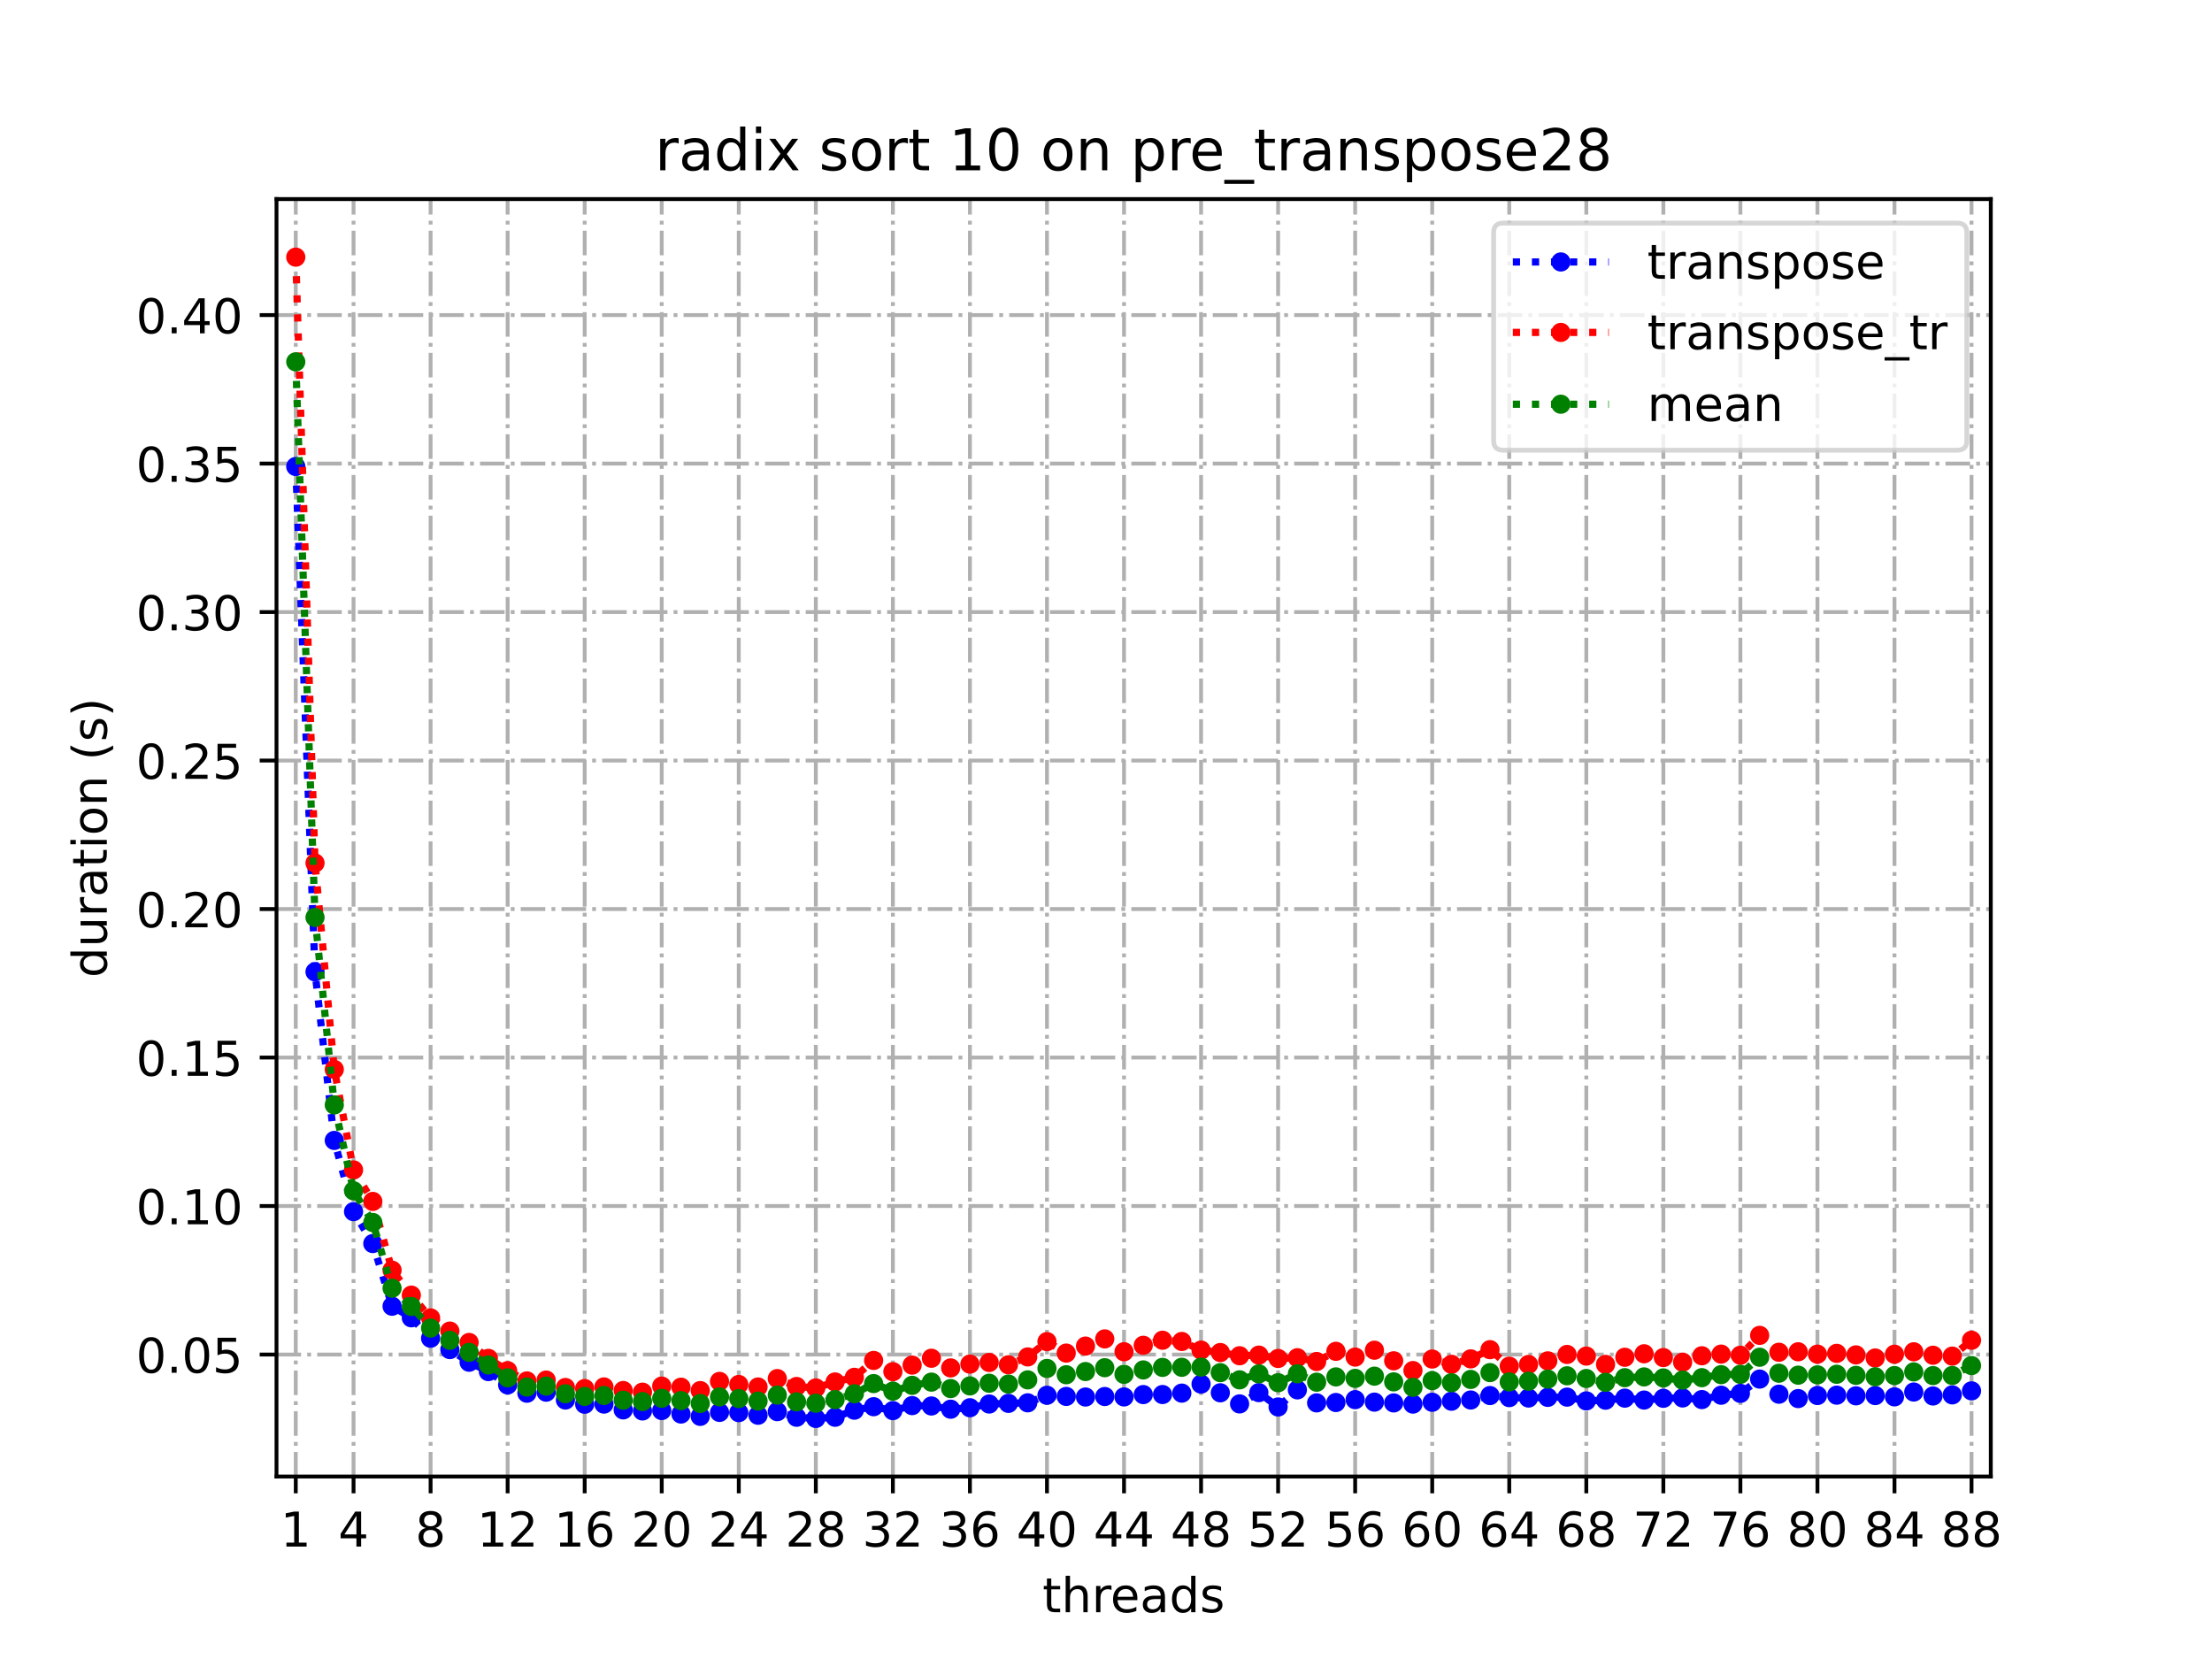 <?xml version="1.0" encoding="utf-8" standalone="no"?>
<!DOCTYPE svg PUBLIC "-//W3C//DTD SVG 1.1//EN"
  "http://www.w3.org/Graphics/SVG/1.1/DTD/svg11.dtd">
<!-- Created with matplotlib (https://matplotlib.org/) -->
<svg height="345.6pt" version="1.1" viewBox="0 0 460.8 345.6" width="460.8pt" xmlns="http://www.w3.org/2000/svg" xmlns:xlink="http://www.w3.org/1999/xlink">
 <defs>
  <style type="text/css">*{stroke-linecap:butt;stroke-linejoin:round;}</style>
 </defs>
 <g id="figure_1">
  <g id="patch_1">
   <path d="M 0 345.6 
L 460.8 345.6 
L 460.8 0 
L 0 0 
z
" style="fill:#ffffff;"/>
  </g>
  <g id="axes_1">
   <g id="patch_2">
    <path d="M 57.6 307.584 
L 414.72 307.584 
L 414.72 41.472 
L 57.6 41.472 
z
" style="fill:#ffffff;"/>
   </g>
   <g id="matplotlib.axis_1">
    <g id="xtick_1">
     <g id="line2d_1">
      <path clip-path="url(#p4dd2200ba8)" d="M 61.613 307.584 
L 61.613 41.472 
" style="fill:none;stroke:#b0b0b0;stroke-dasharray:5.12,1.28,0.8,1.28;stroke-dashoffset:0;stroke-width:0.8;"/>
     </g>
     <g id="line2d_2">
      <defs>
       <path d="M 0 0 
L 0 3.5 
" id="m5a057ccdd0" style="stroke:#000000;stroke-width:0.8;"/>
      </defs>
      <g>
       <use style="stroke:#000000;stroke-width:0.8;" x="61.613" xlink:href="#m5a057ccdd0" y="307.584"/>
      </g>
     </g>
     <g id="text_1">
      <!-- 1 -->
      <g transform="translate(58.431 322.182)scale(0.1 -0.1)">
       <defs>
        <path d="M 12.406 8.297 
L 28.516 8.297 
L 28.516 63.922 
L 10.984 60.406 
L 10.984 69.391 
L 28.422 72.906 
L 38.281 72.906 
L 38.281 8.297 
L 54.391 8.297 
L 54.391 0 
L 12.406 0 
z
" id="DejaVuSans-49"/>
       </defs>
       <use xlink:href="#DejaVuSans-49"/>
      </g>
     </g>
    </g>
    <g id="xtick_2">
     <g id="line2d_3">
      <path clip-path="url(#p4dd2200ba8)" d="M 73.65 307.584 
L 73.65 41.472 
" style="fill:none;stroke:#b0b0b0;stroke-dasharray:5.12,1.28,0.8,1.28;stroke-dashoffset:0;stroke-width:0.8;"/>
     </g>
     <g id="line2d_4">
      <g>
       <use style="stroke:#000000;stroke-width:0.8;" x="73.65" xlink:href="#m5a057ccdd0" y="307.584"/>
      </g>
     </g>
     <g id="text_2">
      <!-- 4 -->
      <g transform="translate(70.469 322.182)scale(0.1 -0.1)">
       <defs>
        <path d="M 37.797 64.312 
L 12.891 25.391 
L 37.797 25.391 
z
M 35.203 72.906 
L 47.609 72.906 
L 47.609 25.391 
L 58.016 25.391 
L 58.016 17.188 
L 47.609 17.188 
L 47.609 0 
L 37.797 0 
L 37.797 17.188 
L 4.891 17.188 
L 4.891 26.703 
z
" id="DejaVuSans-52"/>
       </defs>
       <use xlink:href="#DejaVuSans-52"/>
      </g>
     </g>
    </g>
    <g id="xtick_3">
     <g id="line2d_5">
      <path clip-path="url(#p4dd2200ba8)" d="M 89.701 307.584 
L 89.701 41.472 
" style="fill:none;stroke:#b0b0b0;stroke-dasharray:5.12,1.28,0.8,1.28;stroke-dashoffset:0;stroke-width:0.8;"/>
     </g>
     <g id="line2d_6">
      <g>
       <use style="stroke:#000000;stroke-width:0.8;" x="89.701" xlink:href="#m5a057ccdd0" y="307.584"/>
      </g>
     </g>
     <g id="text_3">
      <!-- 8 -->
      <g transform="translate(86.519 322.182)scale(0.1 -0.1)">
       <defs>
        <path d="M 31.781 34.625 
Q 24.75 34.625 20.719 30.859 
Q 16.703 27.094 16.703 20.516 
Q 16.703 13.922 20.719 10.156 
Q 24.75 6.391 31.781 6.391 
Q 38.812 6.391 42.859 10.172 
Q 46.922 13.969 46.922 20.516 
Q 46.922 27.094 42.891 30.859 
Q 38.875 34.625 31.781 34.625 
z
M 21.922 38.812 
Q 15.578 40.375 12.031 44.719 
Q 8.5 49.078 8.5 55.328 
Q 8.5 64.062 14.719 69.141 
Q 20.953 74.219 31.781 74.219 
Q 42.672 74.219 48.875 69.141 
Q 55.078 64.062 55.078 55.328 
Q 55.078 49.078 51.531 44.719 
Q 48 40.375 41.703 38.812 
Q 48.828 37.156 52.797 32.312 
Q 56.781 27.484 56.781 20.516 
Q 56.781 9.906 50.312 4.234 
Q 43.844 -1.422 31.781 -1.422 
Q 19.734 -1.422 13.25 4.234 
Q 6.781 9.906 6.781 20.516 
Q 6.781 27.484 10.781 32.312 
Q 14.797 37.156 21.922 38.812 
z
M 18.312 54.391 
Q 18.312 48.734 21.844 45.562 
Q 25.391 42.391 31.781 42.391 
Q 38.141 42.391 41.719 45.562 
Q 45.312 48.734 45.312 54.391 
Q 45.312 60.062 41.719 63.234 
Q 38.141 66.406 31.781 66.406 
Q 25.391 66.406 21.844 63.234 
Q 18.312 60.062 18.312 54.391 
z
" id="DejaVuSans-56"/>
       </defs>
       <use xlink:href="#DejaVuSans-56"/>
      </g>
     </g>
    </g>
    <g id="xtick_4">
     <g id="line2d_7">
      <path clip-path="url(#p4dd2200ba8)" d="M 105.751 307.584 
L 105.751 41.472 
" style="fill:none;stroke:#b0b0b0;stroke-dasharray:5.12,1.28,0.8,1.28;stroke-dashoffset:0;stroke-width:0.8;"/>
     </g>
     <g id="line2d_8">
      <g>
       <use style="stroke:#000000;stroke-width:0.8;" x="105.751" xlink:href="#m5a057ccdd0" y="307.584"/>
      </g>
     </g>
     <g id="text_4">
      <!-- 12 -->
      <g transform="translate(99.389 322.182)scale(0.1 -0.1)">
       <defs>
        <path d="M 19.188 8.297 
L 53.609 8.297 
L 53.609 0 
L 7.328 0 
L 7.328 8.297 
Q 12.938 14.109 22.625 23.891 
Q 32.328 33.688 34.812 36.531 
Q 39.547 41.844 41.422 45.531 
Q 43.312 49.219 43.312 52.781 
Q 43.312 58.594 39.234 62.25 
Q 35.156 65.922 28.609 65.922 
Q 23.969 65.922 18.812 64.312 
Q 13.672 62.703 7.812 59.422 
L 7.812 69.391 
Q 13.766 71.781 18.938 73 
Q 24.125 74.219 28.422 74.219 
Q 39.75 74.219 46.484 68.547 
Q 53.219 62.891 53.219 53.422 
Q 53.219 48.922 51.531 44.891 
Q 49.859 40.875 45.406 35.406 
Q 44.188 33.984 37.641 27.219 
Q 31.109 20.453 19.188 8.297 
z
" id="DejaVuSans-50"/>
       </defs>
       <use xlink:href="#DejaVuSans-49"/>
       <use x="63.623" xlink:href="#DejaVuSans-50"/>
      </g>
     </g>
    </g>
    <g id="xtick_5">
     <g id="line2d_9">
      <path clip-path="url(#p4dd2200ba8)" d="M 121.801 307.584 
L 121.801 41.472 
" style="fill:none;stroke:#b0b0b0;stroke-dasharray:5.12,1.28,0.8,1.28;stroke-dashoffset:0;stroke-width:0.8;"/>
     </g>
     <g id="line2d_10">
      <g>
       <use style="stroke:#000000;stroke-width:0.8;" x="121.801" xlink:href="#m5a057ccdd0" y="307.584"/>
      </g>
     </g>
     <g id="text_5">
      <!-- 16 -->
      <g transform="translate(115.439 322.182)scale(0.1 -0.1)">
       <defs>
        <path d="M 33.016 40.375 
Q 26.375 40.375 22.484 35.828 
Q 18.609 31.297 18.609 23.391 
Q 18.609 15.531 22.484 10.953 
Q 26.375 6.391 33.016 6.391 
Q 39.656 6.391 43.531 10.953 
Q 47.406 15.531 47.406 23.391 
Q 47.406 31.297 43.531 35.828 
Q 39.656 40.375 33.016 40.375 
z
M 52.594 71.297 
L 52.594 62.312 
Q 48.875 64.062 45.094 64.984 
Q 41.312 65.922 37.594 65.922 
Q 27.828 65.922 22.672 59.328 
Q 17.531 52.734 16.797 39.406 
Q 19.672 43.656 24.016 45.922 
Q 28.375 48.188 33.594 48.188 
Q 44.578 48.188 50.953 41.516 
Q 57.328 34.859 57.328 23.391 
Q 57.328 12.156 50.688 5.359 
Q 44.047 -1.422 33.016 -1.422 
Q 20.359 -1.422 13.672 8.266 
Q 6.984 17.969 6.984 36.375 
Q 6.984 53.656 15.188 63.938 
Q 23.391 74.219 37.203 74.219 
Q 40.922 74.219 44.703 73.484 
Q 48.484 72.75 52.594 71.297 
z
" id="DejaVuSans-54"/>
       </defs>
       <use xlink:href="#DejaVuSans-49"/>
       <use x="63.623" xlink:href="#DejaVuSans-54"/>
      </g>
     </g>
    </g>
    <g id="xtick_6">
     <g id="line2d_11">
      <path clip-path="url(#p4dd2200ba8)" d="M 137.852 307.584 
L 137.852 41.472 
" style="fill:none;stroke:#b0b0b0;stroke-dasharray:5.12,1.28,0.8,1.28;stroke-dashoffset:0;stroke-width:0.8;"/>
     </g>
     <g id="line2d_12">
      <g>
       <use style="stroke:#000000;stroke-width:0.8;" x="137.852" xlink:href="#m5a057ccdd0" y="307.584"/>
      </g>
     </g>
     <g id="text_6">
      <!-- 20 -->
      <g transform="translate(131.489 322.182)scale(0.1 -0.1)">
       <defs>
        <path d="M 31.781 66.406 
Q 24.172 66.406 20.328 58.906 
Q 16.5 51.422 16.5 36.375 
Q 16.5 21.391 20.328 13.891 
Q 24.172 6.391 31.781 6.391 
Q 39.453 6.391 43.281 13.891 
Q 47.125 21.391 47.125 36.375 
Q 47.125 51.422 43.281 58.906 
Q 39.453 66.406 31.781 66.406 
z
M 31.781 74.219 
Q 44.047 74.219 50.516 64.516 
Q 56.984 54.828 56.984 36.375 
Q 56.984 17.969 50.516 8.266 
Q 44.047 -1.422 31.781 -1.422 
Q 19.531 -1.422 13.062 8.266 
Q 6.594 17.969 6.594 36.375 
Q 6.594 54.828 13.062 64.516 
Q 19.531 74.219 31.781 74.219 
z
" id="DejaVuSans-48"/>
       </defs>
       <use xlink:href="#DejaVuSans-50"/>
       <use x="63.623" xlink:href="#DejaVuSans-48"/>
      </g>
     </g>
    </g>
    <g id="xtick_7">
     <g id="line2d_13">
      <path clip-path="url(#p4dd2200ba8)" d="M 153.902 307.584 
L 153.902 41.472 
" style="fill:none;stroke:#b0b0b0;stroke-dasharray:5.12,1.28,0.8,1.28;stroke-dashoffset:0;stroke-width:0.8;"/>
     </g>
     <g id="line2d_14">
      <g>
       <use style="stroke:#000000;stroke-width:0.8;" x="153.902" xlink:href="#m5a057ccdd0" y="307.584"/>
      </g>
     </g>
     <g id="text_7">
      <!-- 24 -->
      <g transform="translate(147.54 322.182)scale(0.1 -0.1)">
       <use xlink:href="#DejaVuSans-50"/>
       <use x="63.623" xlink:href="#DejaVuSans-52"/>
      </g>
     </g>
    </g>
    <g id="xtick_8">
     <g id="line2d_15">
      <path clip-path="url(#p4dd2200ba8)" d="M 169.952 307.584 
L 169.952 41.472 
" style="fill:none;stroke:#b0b0b0;stroke-dasharray:5.12,1.28,0.8,1.28;stroke-dashoffset:0;stroke-width:0.8;"/>
     </g>
     <g id="line2d_16">
      <g>
       <use style="stroke:#000000;stroke-width:0.8;" x="169.952" xlink:href="#m5a057ccdd0" y="307.584"/>
      </g>
     </g>
     <g id="text_8">
      <!-- 28 -->
      <g transform="translate(163.59 322.182)scale(0.1 -0.1)">
       <use xlink:href="#DejaVuSans-50"/>
       <use x="63.623" xlink:href="#DejaVuSans-56"/>
      </g>
     </g>
    </g>
    <g id="xtick_9">
     <g id="line2d_17">
      <path clip-path="url(#p4dd2200ba8)" d="M 186.003 307.584 
L 186.003 41.472 
" style="fill:none;stroke:#b0b0b0;stroke-dasharray:5.12,1.28,0.8,1.28;stroke-dashoffset:0;stroke-width:0.8;"/>
     </g>
     <g id="line2d_18">
      <g>
       <use style="stroke:#000000;stroke-width:0.8;" x="186.003" xlink:href="#m5a057ccdd0" y="307.584"/>
      </g>
     </g>
     <g id="text_9">
      <!-- 32 -->
      <g transform="translate(179.64 322.182)scale(0.1 -0.1)">
       <defs>
        <path d="M 40.578 39.312 
Q 47.656 37.797 51.625 33 
Q 55.609 28.219 55.609 21.188 
Q 55.609 10.406 48.188 4.484 
Q 40.766 -1.422 27.094 -1.422 
Q 22.516 -1.422 17.656 -0.516 
Q 12.797 0.391 7.625 2.203 
L 7.625 11.719 
Q 11.719 9.328 16.594 8.109 
Q 21.484 6.891 26.812 6.891 
Q 36.078 6.891 40.938 10.547 
Q 45.797 14.203 45.797 21.188 
Q 45.797 27.641 41.281 31.266 
Q 36.766 34.906 28.719 34.906 
L 20.219 34.906 
L 20.219 43.016 
L 29.109 43.016 
Q 36.375 43.016 40.234 45.922 
Q 44.094 48.828 44.094 54.297 
Q 44.094 59.906 40.109 62.906 
Q 36.141 65.922 28.719 65.922 
Q 24.656 65.922 20.016 65.031 
Q 15.375 64.156 9.812 62.312 
L 9.812 71.094 
Q 15.438 72.656 20.344 73.438 
Q 25.25 74.219 29.594 74.219 
Q 40.828 74.219 47.359 69.109 
Q 53.906 64.016 53.906 55.328 
Q 53.906 49.266 50.438 45.094 
Q 46.969 40.922 40.578 39.312 
z
" id="DejaVuSans-51"/>
       </defs>
       <use xlink:href="#DejaVuSans-51"/>
       <use x="63.623" xlink:href="#DejaVuSans-50"/>
      </g>
     </g>
    </g>
    <g id="xtick_10">
     <g id="line2d_19">
      <path clip-path="url(#p4dd2200ba8)" d="M 202.053 307.584 
L 202.053 41.472 
" style="fill:none;stroke:#b0b0b0;stroke-dasharray:5.12,1.28,0.8,1.28;stroke-dashoffset:0;stroke-width:0.8;"/>
     </g>
     <g id="line2d_20">
      <g>
       <use style="stroke:#000000;stroke-width:0.8;" x="202.053" xlink:href="#m5a057ccdd0" y="307.584"/>
      </g>
     </g>
     <g id="text_10">
      <!-- 36 -->
      <g transform="translate(195.691 322.182)scale(0.1 -0.1)">
       <use xlink:href="#DejaVuSans-51"/>
       <use x="63.623" xlink:href="#DejaVuSans-54"/>
      </g>
     </g>
    </g>
    <g id="xtick_11">
     <g id="line2d_21">
      <path clip-path="url(#p4dd2200ba8)" d="M 218.103 307.584 
L 218.103 41.472 
" style="fill:none;stroke:#b0b0b0;stroke-dasharray:5.12,1.28,0.8,1.28;stroke-dashoffset:0;stroke-width:0.8;"/>
     </g>
     <g id="line2d_22">
      <g>
       <use style="stroke:#000000;stroke-width:0.8;" x="218.103" xlink:href="#m5a057ccdd0" y="307.584"/>
      </g>
     </g>
     <g id="text_11">
      <!-- 40 -->
      <g transform="translate(211.741 322.182)scale(0.1 -0.1)">
       <use xlink:href="#DejaVuSans-52"/>
       <use x="63.623" xlink:href="#DejaVuSans-48"/>
      </g>
     </g>
    </g>
    <g id="xtick_12">
     <g id="line2d_23">
      <path clip-path="url(#p4dd2200ba8)" d="M 234.154 307.584 
L 234.154 41.472 
" style="fill:none;stroke:#b0b0b0;stroke-dasharray:5.12,1.28,0.8,1.28;stroke-dashoffset:0;stroke-width:0.8;"/>
     </g>
     <g id="line2d_24">
      <g>
       <use style="stroke:#000000;stroke-width:0.8;" x="234.154" xlink:href="#m5a057ccdd0" y="307.584"/>
      </g>
     </g>
     <g id="text_12">
      <!-- 44 -->
      <g transform="translate(227.791 322.182)scale(0.1 -0.1)">
       <use xlink:href="#DejaVuSans-52"/>
       <use x="63.623" xlink:href="#DejaVuSans-52"/>
      </g>
     </g>
    </g>
    <g id="xtick_13">
     <g id="line2d_25">
      <path clip-path="url(#p4dd2200ba8)" d="M 250.204 307.584 
L 250.204 41.472 
" style="fill:none;stroke:#b0b0b0;stroke-dasharray:5.12,1.28,0.8,1.28;stroke-dashoffset:0;stroke-width:0.8;"/>
     </g>
     <g id="line2d_26">
      <g>
       <use style="stroke:#000000;stroke-width:0.8;" x="250.204" xlink:href="#m5a057ccdd0" y="307.584"/>
      </g>
     </g>
     <g id="text_13">
      <!-- 48 -->
      <g transform="translate(243.842 322.182)scale(0.1 -0.1)">
       <use xlink:href="#DejaVuSans-52"/>
       <use x="63.623" xlink:href="#DejaVuSans-56"/>
      </g>
     </g>
    </g>
    <g id="xtick_14">
     <g id="line2d_27">
      <path clip-path="url(#p4dd2200ba8)" d="M 266.254 307.584 
L 266.254 41.472 
" style="fill:none;stroke:#b0b0b0;stroke-dasharray:5.12,1.28,0.8,1.28;stroke-dashoffset:0;stroke-width:0.8;"/>
     </g>
     <g id="line2d_28">
      <g>
       <use style="stroke:#000000;stroke-width:0.8;" x="266.254" xlink:href="#m5a057ccdd0" y="307.584"/>
      </g>
     </g>
     <g id="text_14">
      <!-- 52 -->
      <g transform="translate(259.892 322.182)scale(0.1 -0.1)">
       <defs>
        <path d="M 10.797 72.906 
L 49.516 72.906 
L 49.516 64.594 
L 19.828 64.594 
L 19.828 46.734 
Q 21.969 47.469 24.109 47.828 
Q 26.266 48.188 28.422 48.188 
Q 40.625 48.188 47.75 41.5 
Q 54.891 34.812 54.891 23.391 
Q 54.891 11.625 47.562 5.094 
Q 40.234 -1.422 26.906 -1.422 
Q 22.312 -1.422 17.547 -0.641 
Q 12.797 0.141 7.719 1.703 
L 7.719 11.625 
Q 12.109 9.234 16.797 8.062 
Q 21.484 6.891 26.703 6.891 
Q 35.156 6.891 40.078 11.328 
Q 45.016 15.766 45.016 23.391 
Q 45.016 31 40.078 35.438 
Q 35.156 39.891 26.703 39.891 
Q 22.75 39.891 18.812 39.016 
Q 14.891 38.141 10.797 36.281 
z
" id="DejaVuSans-53"/>
       </defs>
       <use xlink:href="#DejaVuSans-53"/>
       <use x="63.623" xlink:href="#DejaVuSans-50"/>
      </g>
     </g>
    </g>
    <g id="xtick_15">
     <g id="line2d_29">
      <path clip-path="url(#p4dd2200ba8)" d="M 282.305 307.584 
L 282.305 41.472 
" style="fill:none;stroke:#b0b0b0;stroke-dasharray:5.12,1.28,0.8,1.28;stroke-dashoffset:0;stroke-width:0.8;"/>
     </g>
     <g id="line2d_30">
      <g>
       <use style="stroke:#000000;stroke-width:0.8;" x="282.305" xlink:href="#m5a057ccdd0" y="307.584"/>
      </g>
     </g>
     <g id="text_15">
      <!-- 56 -->
      <g transform="translate(275.942 322.182)scale(0.1 -0.1)">
       <use xlink:href="#DejaVuSans-53"/>
       <use x="63.623" xlink:href="#DejaVuSans-54"/>
      </g>
     </g>
    </g>
    <g id="xtick_16">
     <g id="line2d_31">
      <path clip-path="url(#p4dd2200ba8)" d="M 298.355 307.584 
L 298.355 41.472 
" style="fill:none;stroke:#b0b0b0;stroke-dasharray:5.12,1.28,0.8,1.28;stroke-dashoffset:0;stroke-width:0.8;"/>
     </g>
     <g id="line2d_32">
      <g>
       <use style="stroke:#000000;stroke-width:0.8;" x="298.355" xlink:href="#m5a057ccdd0" y="307.584"/>
      </g>
     </g>
     <g id="text_16">
      <!-- 60 -->
      <g transform="translate(291.993 322.182)scale(0.1 -0.1)">
       <use xlink:href="#DejaVuSans-54"/>
       <use x="63.623" xlink:href="#DejaVuSans-48"/>
      </g>
     </g>
    </g>
    <g id="xtick_17">
     <g id="line2d_33">
      <path clip-path="url(#p4dd2200ba8)" d="M 314.405 307.584 
L 314.405 41.472 
" style="fill:none;stroke:#b0b0b0;stroke-dasharray:5.12,1.28,0.8,1.28;stroke-dashoffset:0;stroke-width:0.8;"/>
     </g>
     <g id="line2d_34">
      <g>
       <use style="stroke:#000000;stroke-width:0.8;" x="314.405" xlink:href="#m5a057ccdd0" y="307.584"/>
      </g>
     </g>
     <g id="text_17">
      <!-- 64 -->
      <g transform="translate(308.043 322.182)scale(0.1 -0.1)">
       <use xlink:href="#DejaVuSans-54"/>
       <use x="63.623" xlink:href="#DejaVuSans-52"/>
      </g>
     </g>
    </g>
    <g id="xtick_18">
     <g id="line2d_35">
      <path clip-path="url(#p4dd2200ba8)" d="M 330.456 307.584 
L 330.456 41.472 
" style="fill:none;stroke:#b0b0b0;stroke-dasharray:5.12,1.28,0.8,1.28;stroke-dashoffset:0;stroke-width:0.8;"/>
     </g>
     <g id="line2d_36">
      <g>
       <use style="stroke:#000000;stroke-width:0.8;" x="330.456" xlink:href="#m5a057ccdd0" y="307.584"/>
      </g>
     </g>
     <g id="text_18">
      <!-- 68 -->
      <g transform="translate(324.093 322.182)scale(0.1 -0.1)">
       <use xlink:href="#DejaVuSans-54"/>
       <use x="63.623" xlink:href="#DejaVuSans-56"/>
      </g>
     </g>
    </g>
    <g id="xtick_19">
     <g id="line2d_37">
      <path clip-path="url(#p4dd2200ba8)" d="M 346.506 307.584 
L 346.506 41.472 
" style="fill:none;stroke:#b0b0b0;stroke-dasharray:5.12,1.28,0.8,1.28;stroke-dashoffset:0;stroke-width:0.8;"/>
     </g>
     <g id="line2d_38">
      <g>
       <use style="stroke:#000000;stroke-width:0.8;" x="346.506" xlink:href="#m5a057ccdd0" y="307.584"/>
      </g>
     </g>
     <g id="text_19">
      <!-- 72 -->
      <g transform="translate(340.144 322.182)scale(0.1 -0.1)">
       <defs>
        <path d="M 8.203 72.906 
L 55.078 72.906 
L 55.078 68.703 
L 28.609 0 
L 18.312 0 
L 43.219 64.594 
L 8.203 64.594 
z
" id="DejaVuSans-55"/>
       </defs>
       <use xlink:href="#DejaVuSans-55"/>
       <use x="63.623" xlink:href="#DejaVuSans-50"/>
      </g>
     </g>
    </g>
    <g id="xtick_20">
     <g id="line2d_39">
      <path clip-path="url(#p4dd2200ba8)" d="M 362.556 307.584 
L 362.556 41.472 
" style="fill:none;stroke:#b0b0b0;stroke-dasharray:5.12,1.28,0.8,1.28;stroke-dashoffset:0;stroke-width:0.8;"/>
     </g>
     <g id="line2d_40">
      <g>
       <use style="stroke:#000000;stroke-width:0.8;" x="362.556" xlink:href="#m5a057ccdd0" y="307.584"/>
      </g>
     </g>
     <g id="text_20">
      <!-- 76 -->
      <g transform="translate(356.194 322.182)scale(0.1 -0.1)">
       <use xlink:href="#DejaVuSans-55"/>
       <use x="63.623" xlink:href="#DejaVuSans-54"/>
      </g>
     </g>
    </g>
    <g id="xtick_21">
     <g id="line2d_41">
      <path clip-path="url(#p4dd2200ba8)" d="M 378.607 307.584 
L 378.607 41.472 
" style="fill:none;stroke:#b0b0b0;stroke-dasharray:5.12,1.28,0.8,1.28;stroke-dashoffset:0;stroke-width:0.8;"/>
     </g>
     <g id="line2d_42">
      <g>
       <use style="stroke:#000000;stroke-width:0.8;" x="378.607" xlink:href="#m5a057ccdd0" y="307.584"/>
      </g>
     </g>
     <g id="text_21">
      <!-- 80 -->
      <g transform="translate(372.244 322.182)scale(0.1 -0.1)">
       <use xlink:href="#DejaVuSans-56"/>
       <use x="63.623" xlink:href="#DejaVuSans-48"/>
      </g>
     </g>
    </g>
    <g id="xtick_22">
     <g id="line2d_43">
      <path clip-path="url(#p4dd2200ba8)" d="M 394.657 307.584 
L 394.657 41.472 
" style="fill:none;stroke:#b0b0b0;stroke-dasharray:5.12,1.28,0.8,1.28;stroke-dashoffset:0;stroke-width:0.8;"/>
     </g>
     <g id="line2d_44">
      <g>
       <use style="stroke:#000000;stroke-width:0.8;" x="394.657" xlink:href="#m5a057ccdd0" y="307.584"/>
      </g>
     </g>
     <g id="text_22">
      <!-- 84 -->
      <g transform="translate(388.295 322.182)scale(0.1 -0.1)">
       <use xlink:href="#DejaVuSans-56"/>
       <use x="63.623" xlink:href="#DejaVuSans-52"/>
      </g>
     </g>
    </g>
    <g id="xtick_23">
     <g id="line2d_45">
      <path clip-path="url(#p4dd2200ba8)" d="M 410.707 307.584 
L 410.707 41.472 
" style="fill:none;stroke:#b0b0b0;stroke-dasharray:5.12,1.28,0.8,1.28;stroke-dashoffset:0;stroke-width:0.8;"/>
     </g>
     <g id="line2d_46">
      <g>
       <use style="stroke:#000000;stroke-width:0.8;" x="410.707" xlink:href="#m5a057ccdd0" y="307.584"/>
      </g>
     </g>
     <g id="text_23">
      <!-- 88 -->
      <g transform="translate(404.345 322.182)scale(0.1 -0.1)">
       <use xlink:href="#DejaVuSans-56"/>
       <use x="63.623" xlink:href="#DejaVuSans-56"/>
      </g>
     </g>
    </g>
    <g id="text_24">
     <!-- threads -->
     <g transform="translate(217.169 335.861)scale(0.1 -0.1)">
      <defs>
       <path d="M 18.312 70.219 
L 18.312 54.688 
L 36.812 54.688 
L 36.812 47.703 
L 18.312 47.703 
L 18.312 18.016 
Q 18.312 11.328 20.141 9.422 
Q 21.969 7.516 27.594 7.516 
L 36.812 7.516 
L 36.812 0 
L 27.594 0 
Q 17.188 0 13.234 3.875 
Q 9.281 7.766 9.281 18.016 
L 9.281 47.703 
L 2.688 47.703 
L 2.688 54.688 
L 9.281 54.688 
L 9.281 70.219 
z
" id="DejaVuSans-116"/>
       <path d="M 54.891 33.016 
L 54.891 0 
L 45.906 0 
L 45.906 32.719 
Q 45.906 40.484 42.875 44.328 
Q 39.844 48.188 33.797 48.188 
Q 26.516 48.188 22.312 43.547 
Q 18.109 38.922 18.109 30.906 
L 18.109 0 
L 9.078 0 
L 9.078 75.984 
L 18.109 75.984 
L 18.109 46.188 
Q 21.344 51.125 25.703 53.562 
Q 30.078 56 35.797 56 
Q 45.219 56 50.047 50.172 
Q 54.891 44.344 54.891 33.016 
z
" id="DejaVuSans-104"/>
       <path d="M 41.109 46.297 
Q 39.594 47.172 37.812 47.578 
Q 36.031 48 33.891 48 
Q 26.266 48 22.188 43.047 
Q 18.109 38.094 18.109 28.812 
L 18.109 0 
L 9.078 0 
L 9.078 54.688 
L 18.109 54.688 
L 18.109 46.188 
Q 20.953 51.172 25.484 53.578 
Q 30.031 56 36.531 56 
Q 37.453 56 38.578 55.875 
Q 39.703 55.766 41.062 55.516 
z
" id="DejaVuSans-114"/>
       <path d="M 56.203 29.594 
L 56.203 25.203 
L 14.891 25.203 
Q 15.484 15.922 20.484 11.062 
Q 25.484 6.203 34.422 6.203 
Q 39.594 6.203 44.453 7.469 
Q 49.312 8.734 54.109 11.281 
L 54.109 2.781 
Q 49.266 0.734 44.188 -0.344 
Q 39.109 -1.422 33.891 -1.422 
Q 20.797 -1.422 13.156 6.188 
Q 5.516 13.812 5.516 26.812 
Q 5.516 40.234 12.766 48.109 
Q 20.016 56 32.328 56 
Q 43.359 56 49.781 48.891 
Q 56.203 41.797 56.203 29.594 
z
M 47.219 32.234 
Q 47.125 39.594 43.094 43.984 
Q 39.062 48.391 32.422 48.391 
Q 24.906 48.391 20.391 44.141 
Q 15.875 39.891 15.188 32.172 
z
" id="DejaVuSans-101"/>
       <path d="M 34.281 27.484 
Q 23.391 27.484 19.188 25 
Q 14.984 22.516 14.984 16.5 
Q 14.984 11.719 18.141 8.906 
Q 21.297 6.109 26.703 6.109 
Q 34.188 6.109 38.703 11.406 
Q 43.219 16.703 43.219 25.484 
L 43.219 27.484 
z
M 52.203 31.203 
L 52.203 0 
L 43.219 0 
L 43.219 8.297 
Q 40.141 3.328 35.547 0.953 
Q 30.953 -1.422 24.312 -1.422 
Q 15.922 -1.422 10.953 3.297 
Q 6 8.016 6 15.922 
Q 6 25.141 12.172 29.828 
Q 18.359 34.516 30.609 34.516 
L 43.219 34.516 
L 43.219 35.406 
Q 43.219 41.609 39.141 45 
Q 35.062 48.391 27.688 48.391 
Q 23 48.391 18.547 47.266 
Q 14.109 46.141 10.016 43.891 
L 10.016 52.203 
Q 14.938 54.109 19.578 55.047 
Q 24.219 56 28.609 56 
Q 40.484 56 46.344 49.844 
Q 52.203 43.703 52.203 31.203 
z
" id="DejaVuSans-97"/>
       <path d="M 45.406 46.391 
L 45.406 75.984 
L 54.391 75.984 
L 54.391 0 
L 45.406 0 
L 45.406 8.203 
Q 42.578 3.328 38.25 0.953 
Q 33.938 -1.422 27.875 -1.422 
Q 17.969 -1.422 11.734 6.484 
Q 5.516 14.406 5.516 27.297 
Q 5.516 40.188 11.734 48.094 
Q 17.969 56 27.875 56 
Q 33.938 56 38.25 53.625 
Q 42.578 51.266 45.406 46.391 
z
M 14.797 27.297 
Q 14.797 17.391 18.875 11.75 
Q 22.953 6.109 30.078 6.109 
Q 37.203 6.109 41.297 11.75 
Q 45.406 17.391 45.406 27.297 
Q 45.406 37.203 41.297 42.844 
Q 37.203 48.484 30.078 48.484 
Q 22.953 48.484 18.875 42.844 
Q 14.797 37.203 14.797 27.297 
z
" id="DejaVuSans-100"/>
       <path d="M 44.281 53.078 
L 44.281 44.578 
Q 40.484 46.531 36.375 47.5 
Q 32.281 48.484 27.875 48.484 
Q 21.188 48.484 17.844 46.438 
Q 14.5 44.391 14.5 40.281 
Q 14.5 37.156 16.891 35.375 
Q 19.281 33.594 26.516 31.984 
L 29.594 31.297 
Q 39.156 29.25 43.188 25.516 
Q 47.219 21.781 47.219 15.094 
Q 47.219 7.469 41.188 3.016 
Q 35.156 -1.422 24.609 -1.422 
Q 20.219 -1.422 15.453 -0.562 
Q 10.688 0.297 5.422 2 
L 5.422 11.281 
Q 10.406 8.688 15.234 7.391 
Q 20.062 6.109 24.812 6.109 
Q 31.156 6.109 34.562 8.281 
Q 37.984 10.453 37.984 14.406 
Q 37.984 18.062 35.516 20.016 
Q 33.062 21.969 24.703 23.781 
L 21.578 24.516 
Q 13.234 26.266 9.516 29.906 
Q 5.812 33.547 5.812 39.891 
Q 5.812 47.609 11.281 51.797 
Q 16.75 56 26.812 56 
Q 31.781 56 36.172 55.266 
Q 40.578 54.547 44.281 53.078 
z
" id="DejaVuSans-115"/>
      </defs>
      <use xlink:href="#DejaVuSans-116"/>
      <use x="39.209" xlink:href="#DejaVuSans-104"/>
      <use x="102.588" xlink:href="#DejaVuSans-114"/>
      <use x="141.451" xlink:href="#DejaVuSans-101"/>
      <use x="202.975" xlink:href="#DejaVuSans-97"/>
      <use x="264.254" xlink:href="#DejaVuSans-100"/>
      <use x="327.73" xlink:href="#DejaVuSans-115"/>
     </g>
    </g>
   </g>
   <g id="matplotlib.axis_2">
    <g id="ytick_1">
     <g id="line2d_47">
      <path clip-path="url(#p4dd2200ba8)" d="M 57.6 282.171 
L 414.72 282.171 
" style="fill:none;stroke:#b0b0b0;stroke-dasharray:5.12,1.28,0.8,1.28;stroke-dashoffset:0;stroke-width:0.8;"/>
     </g>
     <g id="line2d_48">
      <defs>
       <path d="M 0 0 
L -3.5 0 
" id="mc151a27aee" style="stroke:#000000;stroke-width:0.8;"/>
      </defs>
      <g>
       <use style="stroke:#000000;stroke-width:0.8;" x="57.6" xlink:href="#mc151a27aee" y="282.171"/>
      </g>
     </g>
     <g id="text_25">
      <!-- 0.05 -->
      <g transform="translate(28.334 285.97)scale(0.1 -0.1)">
       <defs>
        <path d="M 10.688 12.406 
L 21 12.406 
L 21 0 
L 10.688 0 
z
" id="DejaVuSans-46"/>
       </defs>
       <use xlink:href="#DejaVuSans-48"/>
       <use x="63.623" xlink:href="#DejaVuSans-46"/>
       <use x="95.41" xlink:href="#DejaVuSans-48"/>
       <use x="159.033" xlink:href="#DejaVuSans-53"/>
      </g>
     </g>
    </g>
    <g id="ytick_2">
     <g id="line2d_49">
      <path clip-path="url(#p4dd2200ba8)" d="M 57.6 251.238 
L 414.72 251.238 
" style="fill:none;stroke:#b0b0b0;stroke-dasharray:5.12,1.28,0.8,1.28;stroke-dashoffset:0;stroke-width:0.8;"/>
     </g>
     <g id="line2d_50">
      <g>
       <use style="stroke:#000000;stroke-width:0.8;" x="57.6" xlink:href="#mc151a27aee" y="251.238"/>
      </g>
     </g>
     <g id="text_26">
      <!-- 0.10 -->
      <g transform="translate(28.334 255.037)scale(0.1 -0.1)">
       <use xlink:href="#DejaVuSans-48"/>
       <use x="63.623" xlink:href="#DejaVuSans-46"/>
       <use x="95.41" xlink:href="#DejaVuSans-49"/>
       <use x="159.033" xlink:href="#DejaVuSans-48"/>
      </g>
     </g>
    </g>
    <g id="ytick_3">
     <g id="line2d_51">
      <path clip-path="url(#p4dd2200ba8)" d="M 57.6 220.304 
L 414.72 220.304 
" style="fill:none;stroke:#b0b0b0;stroke-dasharray:5.12,1.28,0.8,1.28;stroke-dashoffset:0;stroke-width:0.8;"/>
     </g>
     <g id="line2d_52">
      <g>
       <use style="stroke:#000000;stroke-width:0.8;" x="57.6" xlink:href="#mc151a27aee" y="220.304"/>
      </g>
     </g>
     <g id="text_27">
      <!-- 0.15 -->
      <g transform="translate(28.334 224.104)scale(0.1 -0.1)">
       <use xlink:href="#DejaVuSans-48"/>
       <use x="63.623" xlink:href="#DejaVuSans-46"/>
       <use x="95.41" xlink:href="#DejaVuSans-49"/>
       <use x="159.033" xlink:href="#DejaVuSans-53"/>
      </g>
     </g>
    </g>
    <g id="ytick_4">
     <g id="line2d_53">
      <path clip-path="url(#p4dd2200ba8)" d="M 57.6 189.371 
L 414.72 189.371 
" style="fill:none;stroke:#b0b0b0;stroke-dasharray:5.12,1.28,0.8,1.28;stroke-dashoffset:0;stroke-width:0.8;"/>
     </g>
     <g id="line2d_54">
      <g>
       <use style="stroke:#000000;stroke-width:0.8;" x="57.6" xlink:href="#mc151a27aee" y="189.371"/>
      </g>
     </g>
     <g id="text_28">
      <!-- 0.20 -->
      <g transform="translate(28.334 193.17)scale(0.1 -0.1)">
       <use xlink:href="#DejaVuSans-48"/>
       <use x="63.623" xlink:href="#DejaVuSans-46"/>
       <use x="95.41" xlink:href="#DejaVuSans-50"/>
       <use x="159.033" xlink:href="#DejaVuSans-48"/>
      </g>
     </g>
    </g>
    <g id="ytick_5">
     <g id="line2d_55">
      <path clip-path="url(#p4dd2200ba8)" d="M 57.6 158.438 
L 414.72 158.438 
" style="fill:none;stroke:#b0b0b0;stroke-dasharray:5.12,1.28,0.8,1.28;stroke-dashoffset:0;stroke-width:0.8;"/>
     </g>
     <g id="line2d_56">
      <g>
       <use style="stroke:#000000;stroke-width:0.8;" x="57.6" xlink:href="#mc151a27aee" y="158.438"/>
      </g>
     </g>
     <g id="text_29">
      <!-- 0.25 -->
      <g transform="translate(28.334 162.237)scale(0.1 -0.1)">
       <use xlink:href="#DejaVuSans-48"/>
       <use x="63.623" xlink:href="#DejaVuSans-46"/>
       <use x="95.41" xlink:href="#DejaVuSans-50"/>
       <use x="159.033" xlink:href="#DejaVuSans-53"/>
      </g>
     </g>
    </g>
    <g id="ytick_6">
     <g id="line2d_57">
      <path clip-path="url(#p4dd2200ba8)" d="M 57.6 127.504 
L 414.72 127.504 
" style="fill:none;stroke:#b0b0b0;stroke-dasharray:5.12,1.28,0.8,1.28;stroke-dashoffset:0;stroke-width:0.8;"/>
     </g>
     <g id="line2d_58">
      <g>
       <use style="stroke:#000000;stroke-width:0.8;" x="57.6" xlink:href="#mc151a27aee" y="127.504"/>
      </g>
     </g>
     <g id="text_30">
      <!-- 0.30 -->
      <g transform="translate(28.334 131.303)scale(0.1 -0.1)">
       <use xlink:href="#DejaVuSans-48"/>
       <use x="63.623" xlink:href="#DejaVuSans-46"/>
       <use x="95.41" xlink:href="#DejaVuSans-51"/>
       <use x="159.033" xlink:href="#DejaVuSans-48"/>
      </g>
     </g>
    </g>
    <g id="ytick_7">
     <g id="line2d_59">
      <path clip-path="url(#p4dd2200ba8)" d="M 57.6 96.571 
L 414.72 96.571 
" style="fill:none;stroke:#b0b0b0;stroke-dasharray:5.12,1.28,0.8,1.28;stroke-dashoffset:0;stroke-width:0.8;"/>
     </g>
     <g id="line2d_60">
      <g>
       <use style="stroke:#000000;stroke-width:0.8;" x="57.6" xlink:href="#mc151a27aee" y="96.571"/>
      </g>
     </g>
     <g id="text_31">
      <!-- 0.35 -->
      <g transform="translate(28.334 100.37)scale(0.1 -0.1)">
       <use xlink:href="#DejaVuSans-48"/>
       <use x="63.623" xlink:href="#DejaVuSans-46"/>
       <use x="95.41" xlink:href="#DejaVuSans-51"/>
       <use x="159.033" xlink:href="#DejaVuSans-53"/>
      </g>
     </g>
    </g>
    <g id="ytick_8">
     <g id="line2d_61">
      <path clip-path="url(#p4dd2200ba8)" d="M 57.6 65.637 
L 414.72 65.637 
" style="fill:none;stroke:#b0b0b0;stroke-dasharray:5.12,1.28,0.8,1.28;stroke-dashoffset:0;stroke-width:0.8;"/>
     </g>
     <g id="line2d_62">
      <g>
       <use style="stroke:#000000;stroke-width:0.8;" x="57.6" xlink:href="#mc151a27aee" y="65.637"/>
      </g>
     </g>
     <g id="text_32">
      <!-- 0.40 -->
      <g transform="translate(28.334 69.437)scale(0.1 -0.1)">
       <use xlink:href="#DejaVuSans-48"/>
       <use x="63.623" xlink:href="#DejaVuSans-46"/>
       <use x="95.41" xlink:href="#DejaVuSans-52"/>
       <use x="159.033" xlink:href="#DejaVuSans-48"/>
      </g>
     </g>
    </g>
    <g id="text_33">
     <!-- duration (s) -->
     <g transform="translate(22.255 203.663)rotate(-90)scale(0.1 -0.1)">
      <defs>
       <path d="M 8.5 21.578 
L 8.5 54.688 
L 17.484 54.688 
L 17.484 21.922 
Q 17.484 14.156 20.5 10.266 
Q 23.531 6.391 29.594 6.391 
Q 36.859 6.391 41.078 11.031 
Q 45.312 15.672 45.312 23.688 
L 45.312 54.688 
L 54.297 54.688 
L 54.297 0 
L 45.312 0 
L 45.312 8.406 
Q 42.047 3.422 37.719 1 
Q 33.406 -1.422 27.688 -1.422 
Q 18.266 -1.422 13.375 4.438 
Q 8.5 10.297 8.5 21.578 
z
M 31.109 56 
z
" id="DejaVuSans-117"/>
       <path d="M 9.422 54.688 
L 18.406 54.688 
L 18.406 0 
L 9.422 0 
z
M 9.422 75.984 
L 18.406 75.984 
L 18.406 64.594 
L 9.422 64.594 
z
" id="DejaVuSans-105"/>
       <path d="M 30.609 48.391 
Q 23.391 48.391 19.188 42.75 
Q 14.984 37.109 14.984 27.297 
Q 14.984 17.484 19.156 11.844 
Q 23.344 6.203 30.609 6.203 
Q 37.797 6.203 41.984 11.859 
Q 46.188 17.531 46.188 27.297 
Q 46.188 37.016 41.984 42.703 
Q 37.797 48.391 30.609 48.391 
z
M 30.609 56 
Q 42.328 56 49.016 48.375 
Q 55.719 40.766 55.719 27.297 
Q 55.719 13.875 49.016 6.219 
Q 42.328 -1.422 30.609 -1.422 
Q 18.844 -1.422 12.172 6.219 
Q 5.516 13.875 5.516 27.297 
Q 5.516 40.766 12.172 48.375 
Q 18.844 56 30.609 56 
z
" id="DejaVuSans-111"/>
       <path d="M 54.891 33.016 
L 54.891 0 
L 45.906 0 
L 45.906 32.719 
Q 45.906 40.484 42.875 44.328 
Q 39.844 48.188 33.797 48.188 
Q 26.516 48.188 22.312 43.547 
Q 18.109 38.922 18.109 30.906 
L 18.109 0 
L 9.078 0 
L 9.078 54.688 
L 18.109 54.688 
L 18.109 46.188 
Q 21.344 51.125 25.703 53.562 
Q 30.078 56 35.797 56 
Q 45.219 56 50.047 50.172 
Q 54.891 44.344 54.891 33.016 
z
" id="DejaVuSans-110"/>
       <path id="DejaVuSans-32"/>
       <path d="M 31 75.875 
Q 24.469 64.656 21.281 53.656 
Q 18.109 42.672 18.109 31.391 
Q 18.109 20.125 21.312 9.062 
Q 24.516 -2 31 -13.188 
L 23.188 -13.188 
Q 15.875 -1.703 12.234 9.375 
Q 8.594 20.453 8.594 31.391 
Q 8.594 42.281 12.203 53.312 
Q 15.828 64.359 23.188 75.875 
z
" id="DejaVuSans-40"/>
       <path d="M 8.016 75.875 
L 15.828 75.875 
Q 23.141 64.359 26.781 53.312 
Q 30.422 42.281 30.422 31.391 
Q 30.422 20.453 26.781 9.375 
Q 23.141 -1.703 15.828 -13.188 
L 8.016 -13.188 
Q 14.5 -2 17.703 9.062 
Q 20.906 20.125 20.906 31.391 
Q 20.906 42.672 17.703 53.656 
Q 14.5 64.656 8.016 75.875 
z
" id="DejaVuSans-41"/>
      </defs>
      <use xlink:href="#DejaVuSans-100"/>
      <use x="63.477" xlink:href="#DejaVuSans-117"/>
      <use x="126.855" xlink:href="#DejaVuSans-114"/>
      <use x="167.969" xlink:href="#DejaVuSans-97"/>
      <use x="229.248" xlink:href="#DejaVuSans-116"/>
      <use x="268.457" xlink:href="#DejaVuSans-105"/>
      <use x="296.24" xlink:href="#DejaVuSans-111"/>
      <use x="357.422" xlink:href="#DejaVuSans-110"/>
      <use x="420.801" xlink:href="#DejaVuSans-32"/>
      <use x="452.588" xlink:href="#DejaVuSans-40"/>
      <use x="491.602" xlink:href="#DejaVuSans-115"/>
      <use x="543.701" xlink:href="#DejaVuSans-41"/>
     </g>
    </g>
   </g>
   <g id="line2d_63">
    <path clip-path="url(#p4dd2200ba8)" d="M 61.613 97.182 
L 65.625 202.447 
L 69.638 237.573 
L 73.65 252.406 
L 77.663 259.056 
L 81.676 272.11 
L 85.688 274.521 
L 89.701 278.779 
L 93.713 281.145 
L 97.726 283.775 
L 101.738 285.725 
L 105.751 288.505 
L 109.764 290.23 
L 113.776 290.015 
L 117.789 291.646 
L 121.801 292.526 
L 125.814 292.495 
L 129.827 293.705 
L 133.839 293.926 
L 137.852 293.839 
L 141.864 294.568 
L 145.877 295.055 
L 149.889 294.226 
L 153.902 294.274 
L 157.915 294.82 
L 161.927 294.072 
L 165.94 295.241 
L 169.952 295.488 
L 173.965 295.241 
L 177.978 293.767 
L 181.99 293.041 
L 186.003 293.857 
L 190.015 292.813 
L 194.028 292.893 
L 198.04 293.566 
L 202.053 293.257 
L 206.066 292.482 
L 210.078 292.347 
L 214.091 292.232 
L 218.103 290.66 
L 222.116 290.9 
L 226.129 291.025 
L 230.141 290.919 
L 234.154 291.007 
L 238.166 290.517 
L 242.179 290.505 
L 246.191 290.214 
L 250.204 288.329 
L 254.217 290.145 
L 258.229 292.46 
L 262.242 290.108 
L 266.254 293.098 
L 270.267 289.535 
L 274.28 292.246 
L 278.292 292.168 
L 282.305 291.575 
L 286.317 292.089 
L 290.33 292.255 
L 294.342 292.497 
L 298.355 292.118 
L 302.368 291.898 
L 306.38 291.646 
L 310.393 290.72 
L 314.405 291.149 
L 318.418 291.233 
L 322.431 291.096 
L 326.443 291.046 
L 330.456 291.834 
L 334.468 291.683 
L 338.481 291.256 
L 342.493 291.657 
L 346.506 291.29 
L 350.519 291.22 
L 354.531 291.558 
L 358.544 290.649 
L 362.556 290.266 
L 366.569 287.29 
L 370.582 290.437 
L 374.594 291.347 
L 378.607 290.71 
L 382.619 290.64 
L 386.632 290.778 
L 390.644 290.724 
L 394.657 290.992 
L 398.67 289.986 
L 402.682 290.809 
L 406.695 290.575 
L 410.707 289.745 
" style="fill:none;stroke:#0000ff;stroke-dasharray:1.5,2.475;stroke-dashoffset:0;stroke-width:1.5;"/>
    <defs>
     <path d="M 0 1.5 
C 0.398 1.5 0.779 1.342 1.061 1.061 
C 1.342 0.779 1.5 0.398 1.5 0 
C 1.5 -0.398 1.342 -0.779 1.061 -1.061 
C 0.779 -1.342 0.398 -1.5 0 -1.5 
C -0.398 -1.5 -0.779 -1.342 -1.061 -1.061 
C -1.342 -0.779 -1.5 -0.398 -1.5 0 
C -1.5 0.398 -1.342 0.779 -1.061 1.061 
C -0.779 1.342 -0.398 1.5 0 1.5 
z
" id="m1593785f90" style="stroke:#0000ff;"/>
    </defs>
    <g clip-path="url(#p4dd2200ba8)">
     <use style="fill:#0000ff;stroke:#0000ff;" x="61.613" xlink:href="#m1593785f90" y="97.182"/>
     <use style="fill:#0000ff;stroke:#0000ff;" x="65.625" xlink:href="#m1593785f90" y="202.447"/>
     <use style="fill:#0000ff;stroke:#0000ff;" x="69.638" xlink:href="#m1593785f90" y="237.573"/>
     <use style="fill:#0000ff;stroke:#0000ff;" x="73.65" xlink:href="#m1593785f90" y="252.406"/>
     <use style="fill:#0000ff;stroke:#0000ff;" x="77.663" xlink:href="#m1593785f90" y="259.056"/>
     <use style="fill:#0000ff;stroke:#0000ff;" x="81.676" xlink:href="#m1593785f90" y="272.11"/>
     <use style="fill:#0000ff;stroke:#0000ff;" x="85.688" xlink:href="#m1593785f90" y="274.521"/>
     <use style="fill:#0000ff;stroke:#0000ff;" x="89.701" xlink:href="#m1593785f90" y="278.779"/>
     <use style="fill:#0000ff;stroke:#0000ff;" x="93.713" xlink:href="#m1593785f90" y="281.145"/>
     <use style="fill:#0000ff;stroke:#0000ff;" x="97.726" xlink:href="#m1593785f90" y="283.775"/>
     <use style="fill:#0000ff;stroke:#0000ff;" x="101.738" xlink:href="#m1593785f90" y="285.725"/>
     <use style="fill:#0000ff;stroke:#0000ff;" x="105.751" xlink:href="#m1593785f90" y="288.505"/>
     <use style="fill:#0000ff;stroke:#0000ff;" x="109.764" xlink:href="#m1593785f90" y="290.23"/>
     <use style="fill:#0000ff;stroke:#0000ff;" x="113.776" xlink:href="#m1593785f90" y="290.015"/>
     <use style="fill:#0000ff;stroke:#0000ff;" x="117.789" xlink:href="#m1593785f90" y="291.646"/>
     <use style="fill:#0000ff;stroke:#0000ff;" x="121.801" xlink:href="#m1593785f90" y="292.526"/>
     <use style="fill:#0000ff;stroke:#0000ff;" x="125.814" xlink:href="#m1593785f90" y="292.495"/>
     <use style="fill:#0000ff;stroke:#0000ff;" x="129.827" xlink:href="#m1593785f90" y="293.705"/>
     <use style="fill:#0000ff;stroke:#0000ff;" x="133.839" xlink:href="#m1593785f90" y="293.926"/>
     <use style="fill:#0000ff;stroke:#0000ff;" x="137.852" xlink:href="#m1593785f90" y="293.839"/>
     <use style="fill:#0000ff;stroke:#0000ff;" x="141.864" xlink:href="#m1593785f90" y="294.568"/>
     <use style="fill:#0000ff;stroke:#0000ff;" x="145.877" xlink:href="#m1593785f90" y="295.055"/>
     <use style="fill:#0000ff;stroke:#0000ff;" x="149.889" xlink:href="#m1593785f90" y="294.226"/>
     <use style="fill:#0000ff;stroke:#0000ff;" x="153.902" xlink:href="#m1593785f90" y="294.274"/>
     <use style="fill:#0000ff;stroke:#0000ff;" x="157.915" xlink:href="#m1593785f90" y="294.82"/>
     <use style="fill:#0000ff;stroke:#0000ff;" x="161.927" xlink:href="#m1593785f90" y="294.072"/>
     <use style="fill:#0000ff;stroke:#0000ff;" x="165.94" xlink:href="#m1593785f90" y="295.241"/>
     <use style="fill:#0000ff;stroke:#0000ff;" x="169.952" xlink:href="#m1593785f90" y="295.488"/>
     <use style="fill:#0000ff;stroke:#0000ff;" x="173.965" xlink:href="#m1593785f90" y="295.241"/>
     <use style="fill:#0000ff;stroke:#0000ff;" x="177.978" xlink:href="#m1593785f90" y="293.767"/>
     <use style="fill:#0000ff;stroke:#0000ff;" x="181.99" xlink:href="#m1593785f90" y="293.041"/>
     <use style="fill:#0000ff;stroke:#0000ff;" x="186.003" xlink:href="#m1593785f90" y="293.857"/>
     <use style="fill:#0000ff;stroke:#0000ff;" x="190.015" xlink:href="#m1593785f90" y="292.813"/>
     <use style="fill:#0000ff;stroke:#0000ff;" x="194.028" xlink:href="#m1593785f90" y="292.893"/>
     <use style="fill:#0000ff;stroke:#0000ff;" x="198.04" xlink:href="#m1593785f90" y="293.566"/>
     <use style="fill:#0000ff;stroke:#0000ff;" x="202.053" xlink:href="#m1593785f90" y="293.257"/>
     <use style="fill:#0000ff;stroke:#0000ff;" x="206.066" xlink:href="#m1593785f90" y="292.482"/>
     <use style="fill:#0000ff;stroke:#0000ff;" x="210.078" xlink:href="#m1593785f90" y="292.347"/>
     <use style="fill:#0000ff;stroke:#0000ff;" x="214.091" xlink:href="#m1593785f90" y="292.232"/>
     <use style="fill:#0000ff;stroke:#0000ff;" x="218.103" xlink:href="#m1593785f90" y="290.66"/>
     <use style="fill:#0000ff;stroke:#0000ff;" x="222.116" xlink:href="#m1593785f90" y="290.9"/>
     <use style="fill:#0000ff;stroke:#0000ff;" x="226.129" xlink:href="#m1593785f90" y="291.025"/>
     <use style="fill:#0000ff;stroke:#0000ff;" x="230.141" xlink:href="#m1593785f90" y="290.919"/>
     <use style="fill:#0000ff;stroke:#0000ff;" x="234.154" xlink:href="#m1593785f90" y="291.007"/>
     <use style="fill:#0000ff;stroke:#0000ff;" x="238.166" xlink:href="#m1593785f90" y="290.517"/>
     <use style="fill:#0000ff;stroke:#0000ff;" x="242.179" xlink:href="#m1593785f90" y="290.505"/>
     <use style="fill:#0000ff;stroke:#0000ff;" x="246.191" xlink:href="#m1593785f90" y="290.214"/>
     <use style="fill:#0000ff;stroke:#0000ff;" x="250.204" xlink:href="#m1593785f90" y="288.329"/>
     <use style="fill:#0000ff;stroke:#0000ff;" x="254.217" xlink:href="#m1593785f90" y="290.145"/>
     <use style="fill:#0000ff;stroke:#0000ff;" x="258.229" xlink:href="#m1593785f90" y="292.46"/>
     <use style="fill:#0000ff;stroke:#0000ff;" x="262.242" xlink:href="#m1593785f90" y="290.108"/>
     <use style="fill:#0000ff;stroke:#0000ff;" x="266.254" xlink:href="#m1593785f90" y="293.098"/>
     <use style="fill:#0000ff;stroke:#0000ff;" x="270.267" xlink:href="#m1593785f90" y="289.535"/>
     <use style="fill:#0000ff;stroke:#0000ff;" x="274.28" xlink:href="#m1593785f90" y="292.246"/>
     <use style="fill:#0000ff;stroke:#0000ff;" x="278.292" xlink:href="#m1593785f90" y="292.168"/>
     <use style="fill:#0000ff;stroke:#0000ff;" x="282.305" xlink:href="#m1593785f90" y="291.575"/>
     <use style="fill:#0000ff;stroke:#0000ff;" x="286.317" xlink:href="#m1593785f90" y="292.089"/>
     <use style="fill:#0000ff;stroke:#0000ff;" x="290.33" xlink:href="#m1593785f90" y="292.255"/>
     <use style="fill:#0000ff;stroke:#0000ff;" x="294.342" xlink:href="#m1593785f90" y="292.497"/>
     <use style="fill:#0000ff;stroke:#0000ff;" x="298.355" xlink:href="#m1593785f90" y="292.118"/>
     <use style="fill:#0000ff;stroke:#0000ff;" x="302.368" xlink:href="#m1593785f90" y="291.898"/>
     <use style="fill:#0000ff;stroke:#0000ff;" x="306.38" xlink:href="#m1593785f90" y="291.646"/>
     <use style="fill:#0000ff;stroke:#0000ff;" x="310.393" xlink:href="#m1593785f90" y="290.72"/>
     <use style="fill:#0000ff;stroke:#0000ff;" x="314.405" xlink:href="#m1593785f90" y="291.149"/>
     <use style="fill:#0000ff;stroke:#0000ff;" x="318.418" xlink:href="#m1593785f90" y="291.233"/>
     <use style="fill:#0000ff;stroke:#0000ff;" x="322.431" xlink:href="#m1593785f90" y="291.096"/>
     <use style="fill:#0000ff;stroke:#0000ff;" x="326.443" xlink:href="#m1593785f90" y="291.046"/>
     <use style="fill:#0000ff;stroke:#0000ff;" x="330.456" xlink:href="#m1593785f90" y="291.834"/>
     <use style="fill:#0000ff;stroke:#0000ff;" x="334.468" xlink:href="#m1593785f90" y="291.683"/>
     <use style="fill:#0000ff;stroke:#0000ff;" x="338.481" xlink:href="#m1593785f90" y="291.256"/>
     <use style="fill:#0000ff;stroke:#0000ff;" x="342.493" xlink:href="#m1593785f90" y="291.657"/>
     <use style="fill:#0000ff;stroke:#0000ff;" x="346.506" xlink:href="#m1593785f90" y="291.29"/>
     <use style="fill:#0000ff;stroke:#0000ff;" x="350.519" xlink:href="#m1593785f90" y="291.22"/>
     <use style="fill:#0000ff;stroke:#0000ff;" x="354.531" xlink:href="#m1593785f90" y="291.558"/>
     <use style="fill:#0000ff;stroke:#0000ff;" x="358.544" xlink:href="#m1593785f90" y="290.649"/>
     <use style="fill:#0000ff;stroke:#0000ff;" x="362.556" xlink:href="#m1593785f90" y="290.266"/>
     <use style="fill:#0000ff;stroke:#0000ff;" x="366.569" xlink:href="#m1593785f90" y="287.29"/>
     <use style="fill:#0000ff;stroke:#0000ff;" x="370.582" xlink:href="#m1593785f90" y="290.437"/>
     <use style="fill:#0000ff;stroke:#0000ff;" x="374.594" xlink:href="#m1593785f90" y="291.347"/>
     <use style="fill:#0000ff;stroke:#0000ff;" x="378.607" xlink:href="#m1593785f90" y="290.71"/>
     <use style="fill:#0000ff;stroke:#0000ff;" x="382.619" xlink:href="#m1593785f90" y="290.64"/>
     <use style="fill:#0000ff;stroke:#0000ff;" x="386.632" xlink:href="#m1593785f90" y="290.778"/>
     <use style="fill:#0000ff;stroke:#0000ff;" x="390.644" xlink:href="#m1593785f90" y="290.724"/>
     <use style="fill:#0000ff;stroke:#0000ff;" x="394.657" xlink:href="#m1593785f90" y="290.992"/>
     <use style="fill:#0000ff;stroke:#0000ff;" x="398.67" xlink:href="#m1593785f90" y="289.986"/>
     <use style="fill:#0000ff;stroke:#0000ff;" x="402.682" xlink:href="#m1593785f90" y="290.809"/>
     <use style="fill:#0000ff;stroke:#0000ff;" x="406.695" xlink:href="#m1593785f90" y="290.575"/>
     <use style="fill:#0000ff;stroke:#0000ff;" x="410.707" xlink:href="#m1593785f90" y="289.745"/>
    </g>
   </g>
   <g id="line2d_64">
    <path clip-path="url(#p4dd2200ba8)" d="M 61.613 53.568 
L 65.625 179.784 
L 69.638 222.78 
L 73.65 243.719 
L 77.663 250.279 
L 81.676 264.603 
L 85.688 269.801 
L 89.701 274.546 
L 93.713 277.289 
L 97.726 279.659 
L 101.738 282.975 
L 105.751 285.54 
L 109.764 287.671 
L 113.776 287.493 
L 117.789 289.042 
L 121.801 289.265 
L 125.814 288.922 
L 129.827 289.673 
L 133.839 290.013 
L 137.852 288.747 
L 141.864 288.98 
L 145.877 289.684 
L 149.889 287.774 
L 153.902 288.417 
L 157.915 288.937 
L 161.927 287.186 
L 165.94 288.83 
L 169.952 289.133 
L 173.965 287.888 
L 177.978 286.921 
L 181.99 283.407 
L 186.003 285.743 
L 190.015 284.377 
L 194.028 282.948 
L 198.04 284.962 
L 202.053 284.164 
L 206.066 283.825 
L 210.078 284.314 
L 214.091 282.672 
L 218.103 279.481 
L 222.116 281.872 
L 226.129 280.413 
L 230.141 278.917 
L 234.154 281.591 
L 238.166 280.248 
L 242.179 279.197 
L 246.191 279.453 
L 250.204 281.254 
L 254.217 281.758 
L 258.229 282.43 
L 262.242 282.295 
L 266.254 282.993 
L 270.267 282.84 
L 274.28 283.626 
L 278.292 281.503 
L 282.305 282.706 
L 286.317 281.273 
L 290.33 283.481 
L 294.342 285.511 
L 298.355 283.114 
L 302.368 284.213 
L 306.38 283.079 
L 310.393 281.158 
L 314.405 284.605 
L 318.418 284.249 
L 322.431 283.492 
L 326.443 282.156 
L 330.456 282.496 
L 334.468 284.23 
L 338.481 282.742 
L 342.493 282.016 
L 346.506 282.808 
L 350.519 283.778 
L 354.531 282.43 
L 358.544 282.088 
L 362.556 282.323 
L 366.569 278.181 
L 370.582 281.697 
L 374.594 281.6 
L 378.607 282.095 
L 382.619 281.928 
L 386.632 282.249 
L 390.644 282.895 
L 394.657 282.11 
L 398.67 281.601 
L 402.682 282.322 
L 406.695 282.506 
L 410.707 279.2 
" style="fill:none;stroke:#ff0000;stroke-dasharray:1.5,2.475;stroke-dashoffset:0;stroke-width:1.5;"/>
    <defs>
     <path d="M 0 1.5 
C 0.398 1.5 0.779 1.342 1.061 1.061 
C 1.342 0.779 1.5 0.398 1.5 0 
C 1.5 -0.398 1.342 -0.779 1.061 -1.061 
C 0.779 -1.342 0.398 -1.5 0 -1.5 
C -0.398 -1.5 -0.779 -1.342 -1.061 -1.061 
C -1.342 -0.779 -1.5 -0.398 -1.5 0 
C -1.5 0.398 -1.342 0.779 -1.061 1.061 
C -0.779 1.342 -0.398 1.5 0 1.5 
z
" id="m37ca3a2409" style="stroke:#ff0000;"/>
    </defs>
    <g clip-path="url(#p4dd2200ba8)">
     <use style="fill:#ff0000;stroke:#ff0000;" x="61.613" xlink:href="#m37ca3a2409" y="53.568"/>
     <use style="fill:#ff0000;stroke:#ff0000;" x="65.625" xlink:href="#m37ca3a2409" y="179.784"/>
     <use style="fill:#ff0000;stroke:#ff0000;" x="69.638" xlink:href="#m37ca3a2409" y="222.78"/>
     <use style="fill:#ff0000;stroke:#ff0000;" x="73.65" xlink:href="#m37ca3a2409" y="243.719"/>
     <use style="fill:#ff0000;stroke:#ff0000;" x="77.663" xlink:href="#m37ca3a2409" y="250.279"/>
     <use style="fill:#ff0000;stroke:#ff0000;" x="81.676" xlink:href="#m37ca3a2409" y="264.603"/>
     <use style="fill:#ff0000;stroke:#ff0000;" x="85.688" xlink:href="#m37ca3a2409" y="269.801"/>
     <use style="fill:#ff0000;stroke:#ff0000;" x="89.701" xlink:href="#m37ca3a2409" y="274.546"/>
     <use style="fill:#ff0000;stroke:#ff0000;" x="93.713" xlink:href="#m37ca3a2409" y="277.289"/>
     <use style="fill:#ff0000;stroke:#ff0000;" x="97.726" xlink:href="#m37ca3a2409" y="279.659"/>
     <use style="fill:#ff0000;stroke:#ff0000;" x="101.738" xlink:href="#m37ca3a2409" y="282.975"/>
     <use style="fill:#ff0000;stroke:#ff0000;" x="105.751" xlink:href="#m37ca3a2409" y="285.54"/>
     <use style="fill:#ff0000;stroke:#ff0000;" x="109.764" xlink:href="#m37ca3a2409" y="287.671"/>
     <use style="fill:#ff0000;stroke:#ff0000;" x="113.776" xlink:href="#m37ca3a2409" y="287.493"/>
     <use style="fill:#ff0000;stroke:#ff0000;" x="117.789" xlink:href="#m37ca3a2409" y="289.042"/>
     <use style="fill:#ff0000;stroke:#ff0000;" x="121.801" xlink:href="#m37ca3a2409" y="289.265"/>
     <use style="fill:#ff0000;stroke:#ff0000;" x="125.814" xlink:href="#m37ca3a2409" y="288.922"/>
     <use style="fill:#ff0000;stroke:#ff0000;" x="129.827" xlink:href="#m37ca3a2409" y="289.673"/>
     <use style="fill:#ff0000;stroke:#ff0000;" x="133.839" xlink:href="#m37ca3a2409" y="290.013"/>
     <use style="fill:#ff0000;stroke:#ff0000;" x="137.852" xlink:href="#m37ca3a2409" y="288.747"/>
     <use style="fill:#ff0000;stroke:#ff0000;" x="141.864" xlink:href="#m37ca3a2409" y="288.98"/>
     <use style="fill:#ff0000;stroke:#ff0000;" x="145.877" xlink:href="#m37ca3a2409" y="289.684"/>
     <use style="fill:#ff0000;stroke:#ff0000;" x="149.889" xlink:href="#m37ca3a2409" y="287.774"/>
     <use style="fill:#ff0000;stroke:#ff0000;" x="153.902" xlink:href="#m37ca3a2409" y="288.417"/>
     <use style="fill:#ff0000;stroke:#ff0000;" x="157.915" xlink:href="#m37ca3a2409" y="288.937"/>
     <use style="fill:#ff0000;stroke:#ff0000;" x="161.927" xlink:href="#m37ca3a2409" y="287.186"/>
     <use style="fill:#ff0000;stroke:#ff0000;" x="165.94" xlink:href="#m37ca3a2409" y="288.83"/>
     <use style="fill:#ff0000;stroke:#ff0000;" x="169.952" xlink:href="#m37ca3a2409" y="289.133"/>
     <use style="fill:#ff0000;stroke:#ff0000;" x="173.965" xlink:href="#m37ca3a2409" y="287.888"/>
     <use style="fill:#ff0000;stroke:#ff0000;" x="177.978" xlink:href="#m37ca3a2409" y="286.921"/>
     <use style="fill:#ff0000;stroke:#ff0000;" x="181.99" xlink:href="#m37ca3a2409" y="283.407"/>
     <use style="fill:#ff0000;stroke:#ff0000;" x="186.003" xlink:href="#m37ca3a2409" y="285.743"/>
     <use style="fill:#ff0000;stroke:#ff0000;" x="190.015" xlink:href="#m37ca3a2409" y="284.377"/>
     <use style="fill:#ff0000;stroke:#ff0000;" x="194.028" xlink:href="#m37ca3a2409" y="282.948"/>
     <use style="fill:#ff0000;stroke:#ff0000;" x="198.04" xlink:href="#m37ca3a2409" y="284.962"/>
     <use style="fill:#ff0000;stroke:#ff0000;" x="202.053" xlink:href="#m37ca3a2409" y="284.164"/>
     <use style="fill:#ff0000;stroke:#ff0000;" x="206.066" xlink:href="#m37ca3a2409" y="283.825"/>
     <use style="fill:#ff0000;stroke:#ff0000;" x="210.078" xlink:href="#m37ca3a2409" y="284.314"/>
     <use style="fill:#ff0000;stroke:#ff0000;" x="214.091" xlink:href="#m37ca3a2409" y="282.672"/>
     <use style="fill:#ff0000;stroke:#ff0000;" x="218.103" xlink:href="#m37ca3a2409" y="279.481"/>
     <use style="fill:#ff0000;stroke:#ff0000;" x="222.116" xlink:href="#m37ca3a2409" y="281.872"/>
     <use style="fill:#ff0000;stroke:#ff0000;" x="226.129" xlink:href="#m37ca3a2409" y="280.413"/>
     <use style="fill:#ff0000;stroke:#ff0000;" x="230.141" xlink:href="#m37ca3a2409" y="278.917"/>
     <use style="fill:#ff0000;stroke:#ff0000;" x="234.154" xlink:href="#m37ca3a2409" y="281.591"/>
     <use style="fill:#ff0000;stroke:#ff0000;" x="238.166" xlink:href="#m37ca3a2409" y="280.248"/>
     <use style="fill:#ff0000;stroke:#ff0000;" x="242.179" xlink:href="#m37ca3a2409" y="279.197"/>
     <use style="fill:#ff0000;stroke:#ff0000;" x="246.191" xlink:href="#m37ca3a2409" y="279.453"/>
     <use style="fill:#ff0000;stroke:#ff0000;" x="250.204" xlink:href="#m37ca3a2409" y="281.254"/>
     <use style="fill:#ff0000;stroke:#ff0000;" x="254.217" xlink:href="#m37ca3a2409" y="281.758"/>
     <use style="fill:#ff0000;stroke:#ff0000;" x="258.229" xlink:href="#m37ca3a2409" y="282.43"/>
     <use style="fill:#ff0000;stroke:#ff0000;" x="262.242" xlink:href="#m37ca3a2409" y="282.295"/>
     <use style="fill:#ff0000;stroke:#ff0000;" x="266.254" xlink:href="#m37ca3a2409" y="282.993"/>
     <use style="fill:#ff0000;stroke:#ff0000;" x="270.267" xlink:href="#m37ca3a2409" y="282.84"/>
     <use style="fill:#ff0000;stroke:#ff0000;" x="274.28" xlink:href="#m37ca3a2409" y="283.626"/>
     <use style="fill:#ff0000;stroke:#ff0000;" x="278.292" xlink:href="#m37ca3a2409" y="281.503"/>
     <use style="fill:#ff0000;stroke:#ff0000;" x="282.305" xlink:href="#m37ca3a2409" y="282.706"/>
     <use style="fill:#ff0000;stroke:#ff0000;" x="286.317" xlink:href="#m37ca3a2409" y="281.273"/>
     <use style="fill:#ff0000;stroke:#ff0000;" x="290.33" xlink:href="#m37ca3a2409" y="283.481"/>
     <use style="fill:#ff0000;stroke:#ff0000;" x="294.342" xlink:href="#m37ca3a2409" y="285.511"/>
     <use style="fill:#ff0000;stroke:#ff0000;" x="298.355" xlink:href="#m37ca3a2409" y="283.114"/>
     <use style="fill:#ff0000;stroke:#ff0000;" x="302.368" xlink:href="#m37ca3a2409" y="284.213"/>
     <use style="fill:#ff0000;stroke:#ff0000;" x="306.38" xlink:href="#m37ca3a2409" y="283.079"/>
     <use style="fill:#ff0000;stroke:#ff0000;" x="310.393" xlink:href="#m37ca3a2409" y="281.158"/>
     <use style="fill:#ff0000;stroke:#ff0000;" x="314.405" xlink:href="#m37ca3a2409" y="284.605"/>
     <use style="fill:#ff0000;stroke:#ff0000;" x="318.418" xlink:href="#m37ca3a2409" y="284.249"/>
     <use style="fill:#ff0000;stroke:#ff0000;" x="322.431" xlink:href="#m37ca3a2409" y="283.492"/>
     <use style="fill:#ff0000;stroke:#ff0000;" x="326.443" xlink:href="#m37ca3a2409" y="282.156"/>
     <use style="fill:#ff0000;stroke:#ff0000;" x="330.456" xlink:href="#m37ca3a2409" y="282.496"/>
     <use style="fill:#ff0000;stroke:#ff0000;" x="334.468" xlink:href="#m37ca3a2409" y="284.23"/>
     <use style="fill:#ff0000;stroke:#ff0000;" x="338.481" xlink:href="#m37ca3a2409" y="282.742"/>
     <use style="fill:#ff0000;stroke:#ff0000;" x="342.493" xlink:href="#m37ca3a2409" y="282.016"/>
     <use style="fill:#ff0000;stroke:#ff0000;" x="346.506" xlink:href="#m37ca3a2409" y="282.808"/>
     <use style="fill:#ff0000;stroke:#ff0000;" x="350.519" xlink:href="#m37ca3a2409" y="283.778"/>
     <use style="fill:#ff0000;stroke:#ff0000;" x="354.531" xlink:href="#m37ca3a2409" y="282.43"/>
     <use style="fill:#ff0000;stroke:#ff0000;" x="358.544" xlink:href="#m37ca3a2409" y="282.088"/>
     <use style="fill:#ff0000;stroke:#ff0000;" x="362.556" xlink:href="#m37ca3a2409" y="282.323"/>
     <use style="fill:#ff0000;stroke:#ff0000;" x="366.569" xlink:href="#m37ca3a2409" y="278.181"/>
     <use style="fill:#ff0000;stroke:#ff0000;" x="370.582" xlink:href="#m37ca3a2409" y="281.697"/>
     <use style="fill:#ff0000;stroke:#ff0000;" x="374.594" xlink:href="#m37ca3a2409" y="281.6"/>
     <use style="fill:#ff0000;stroke:#ff0000;" x="378.607" xlink:href="#m37ca3a2409" y="282.095"/>
     <use style="fill:#ff0000;stroke:#ff0000;" x="382.619" xlink:href="#m37ca3a2409" y="281.928"/>
     <use style="fill:#ff0000;stroke:#ff0000;" x="386.632" xlink:href="#m37ca3a2409" y="282.249"/>
     <use style="fill:#ff0000;stroke:#ff0000;" x="390.644" xlink:href="#m37ca3a2409" y="282.895"/>
     <use style="fill:#ff0000;stroke:#ff0000;" x="394.657" xlink:href="#m37ca3a2409" y="282.11"/>
     <use style="fill:#ff0000;stroke:#ff0000;" x="398.67" xlink:href="#m37ca3a2409" y="281.601"/>
     <use style="fill:#ff0000;stroke:#ff0000;" x="402.682" xlink:href="#m37ca3a2409" y="282.322"/>
     <use style="fill:#ff0000;stroke:#ff0000;" x="406.695" xlink:href="#m37ca3a2409" y="282.506"/>
     <use style="fill:#ff0000;stroke:#ff0000;" x="410.707" xlink:href="#m37ca3a2409" y="279.2"/>
    </g>
   </g>
   <g id="line2d_65">
    <path clip-path="url(#p4dd2200ba8)" d="M 61.613 75.375 
L 65.625 191.116 
L 69.638 230.176 
L 73.65 248.063 
L 77.663 254.667 
L 81.676 268.357 
L 85.688 272.161 
L 89.701 276.663 
L 93.713 279.217 
L 97.726 281.717 
L 101.738 284.35 
L 105.751 287.023 
L 109.764 288.95 
L 113.776 288.754 
L 117.789 290.344 
L 121.801 290.895 
L 125.814 290.709 
L 129.827 291.689 
L 133.839 291.97 
L 137.852 291.293 
L 141.864 291.774 
L 145.877 292.37 
L 149.889 291 
L 153.902 291.346 
L 157.915 291.879 
L 161.927 290.629 
L 165.94 292.036 
L 169.952 292.31 
L 173.965 291.564 
L 177.978 290.344 
L 181.99 288.224 
L 186.003 289.8 
L 190.015 288.595 
L 194.028 287.921 
L 198.04 289.264 
L 202.053 288.711 
L 206.066 288.154 
L 210.078 288.33 
L 214.091 287.452 
L 218.103 285.071 
L 222.116 286.386 
L 226.129 285.719 
L 230.141 284.918 
L 234.154 286.299 
L 238.166 285.383 
L 242.179 284.851 
L 246.191 284.833 
L 250.204 284.792 
L 254.217 285.951 
L 258.229 287.445 
L 262.242 286.201 
L 266.254 288.045 
L 270.267 286.188 
L 274.28 287.936 
L 278.292 286.836 
L 282.305 287.14 
L 286.317 286.681 
L 290.33 287.868 
L 294.342 289.004 
L 298.355 287.616 
L 302.368 288.055 
L 306.38 287.363 
L 310.393 285.939 
L 314.405 287.877 
L 318.418 287.741 
L 322.431 287.294 
L 326.443 286.601 
L 330.456 287.165 
L 334.468 287.956 
L 338.481 286.999 
L 342.493 286.836 
L 346.506 287.049 
L 350.519 287.499 
L 354.531 286.994 
L 358.544 286.369 
L 362.556 286.294 
L 366.569 282.736 
L 370.582 286.067 
L 374.594 286.474 
L 378.607 286.403 
L 382.619 286.284 
L 386.632 286.513 
L 390.644 286.81 
L 394.657 286.551 
L 398.67 285.793 
L 402.682 286.565 
L 406.695 286.54 
L 410.707 284.472 
" style="fill:none;stroke:#008000;stroke-dasharray:1.5,2.475;stroke-dashoffset:0;stroke-width:1.5;"/>
    <defs>
     <path d="M 0 1.5 
C 0.398 1.5 0.779 1.342 1.061 1.061 
C 1.342 0.779 1.5 0.398 1.5 0 
C 1.5 -0.398 1.342 -0.779 1.061 -1.061 
C 0.779 -1.342 0.398 -1.5 0 -1.5 
C -0.398 -1.5 -0.779 -1.342 -1.061 -1.061 
C -1.342 -0.779 -1.5 -0.398 -1.5 0 
C -1.5 0.398 -1.342 0.779 -1.061 1.061 
C -0.779 1.342 -0.398 1.5 0 1.5 
z
" id="m3274e93eec" style="stroke:#008000;"/>
    </defs>
    <g clip-path="url(#p4dd2200ba8)">
     <use style="fill:#008000;stroke:#008000;" x="61.613" xlink:href="#m3274e93eec" y="75.375"/>
     <use style="fill:#008000;stroke:#008000;" x="65.625" xlink:href="#m3274e93eec" y="191.116"/>
     <use style="fill:#008000;stroke:#008000;" x="69.638" xlink:href="#m3274e93eec" y="230.176"/>
     <use style="fill:#008000;stroke:#008000;" x="73.65" xlink:href="#m3274e93eec" y="248.063"/>
     <use style="fill:#008000;stroke:#008000;" x="77.663" xlink:href="#m3274e93eec" y="254.667"/>
     <use style="fill:#008000;stroke:#008000;" x="81.676" xlink:href="#m3274e93eec" y="268.357"/>
     <use style="fill:#008000;stroke:#008000;" x="85.688" xlink:href="#m3274e93eec" y="272.161"/>
     <use style="fill:#008000;stroke:#008000;" x="89.701" xlink:href="#m3274e93eec" y="276.663"/>
     <use style="fill:#008000;stroke:#008000;" x="93.713" xlink:href="#m3274e93eec" y="279.217"/>
     <use style="fill:#008000;stroke:#008000;" x="97.726" xlink:href="#m3274e93eec" y="281.717"/>
     <use style="fill:#008000;stroke:#008000;" x="101.738" xlink:href="#m3274e93eec" y="284.35"/>
     <use style="fill:#008000;stroke:#008000;" x="105.751" xlink:href="#m3274e93eec" y="287.023"/>
     <use style="fill:#008000;stroke:#008000;" x="109.764" xlink:href="#m3274e93eec" y="288.95"/>
     <use style="fill:#008000;stroke:#008000;" x="113.776" xlink:href="#m3274e93eec" y="288.754"/>
     <use style="fill:#008000;stroke:#008000;" x="117.789" xlink:href="#m3274e93eec" y="290.344"/>
     <use style="fill:#008000;stroke:#008000;" x="121.801" xlink:href="#m3274e93eec" y="290.895"/>
     <use style="fill:#008000;stroke:#008000;" x="125.814" xlink:href="#m3274e93eec" y="290.709"/>
     <use style="fill:#008000;stroke:#008000;" x="129.827" xlink:href="#m3274e93eec" y="291.689"/>
     <use style="fill:#008000;stroke:#008000;" x="133.839" xlink:href="#m3274e93eec" y="291.97"/>
     <use style="fill:#008000;stroke:#008000;" x="137.852" xlink:href="#m3274e93eec" y="291.293"/>
     <use style="fill:#008000;stroke:#008000;" x="141.864" xlink:href="#m3274e93eec" y="291.774"/>
     <use style="fill:#008000;stroke:#008000;" x="145.877" xlink:href="#m3274e93eec" y="292.37"/>
     <use style="fill:#008000;stroke:#008000;" x="149.889" xlink:href="#m3274e93eec" y="291"/>
     <use style="fill:#008000;stroke:#008000;" x="153.902" xlink:href="#m3274e93eec" y="291.346"/>
     <use style="fill:#008000;stroke:#008000;" x="157.915" xlink:href="#m3274e93eec" y="291.879"/>
     <use style="fill:#008000;stroke:#008000;" x="161.927" xlink:href="#m3274e93eec" y="290.629"/>
     <use style="fill:#008000;stroke:#008000;" x="165.94" xlink:href="#m3274e93eec" y="292.036"/>
     <use style="fill:#008000;stroke:#008000;" x="169.952" xlink:href="#m3274e93eec" y="292.31"/>
     <use style="fill:#008000;stroke:#008000;" x="173.965" xlink:href="#m3274e93eec" y="291.564"/>
     <use style="fill:#008000;stroke:#008000;" x="177.978" xlink:href="#m3274e93eec" y="290.344"/>
     <use style="fill:#008000;stroke:#008000;" x="181.99" xlink:href="#m3274e93eec" y="288.224"/>
     <use style="fill:#008000;stroke:#008000;" x="186.003" xlink:href="#m3274e93eec" y="289.8"/>
     <use style="fill:#008000;stroke:#008000;" x="190.015" xlink:href="#m3274e93eec" y="288.595"/>
     <use style="fill:#008000;stroke:#008000;" x="194.028" xlink:href="#m3274e93eec" y="287.921"/>
     <use style="fill:#008000;stroke:#008000;" x="198.04" xlink:href="#m3274e93eec" y="289.264"/>
     <use style="fill:#008000;stroke:#008000;" x="202.053" xlink:href="#m3274e93eec" y="288.711"/>
     <use style="fill:#008000;stroke:#008000;" x="206.066" xlink:href="#m3274e93eec" y="288.154"/>
     <use style="fill:#008000;stroke:#008000;" x="210.078" xlink:href="#m3274e93eec" y="288.33"/>
     <use style="fill:#008000;stroke:#008000;" x="214.091" xlink:href="#m3274e93eec" y="287.452"/>
     <use style="fill:#008000;stroke:#008000;" x="218.103" xlink:href="#m3274e93eec" y="285.071"/>
     <use style="fill:#008000;stroke:#008000;" x="222.116" xlink:href="#m3274e93eec" y="286.386"/>
     <use style="fill:#008000;stroke:#008000;" x="226.129" xlink:href="#m3274e93eec" y="285.719"/>
     <use style="fill:#008000;stroke:#008000;" x="230.141" xlink:href="#m3274e93eec" y="284.918"/>
     <use style="fill:#008000;stroke:#008000;" x="234.154" xlink:href="#m3274e93eec" y="286.299"/>
     <use style="fill:#008000;stroke:#008000;" x="238.166" xlink:href="#m3274e93eec" y="285.383"/>
     <use style="fill:#008000;stroke:#008000;" x="242.179" xlink:href="#m3274e93eec" y="284.851"/>
     <use style="fill:#008000;stroke:#008000;" x="246.191" xlink:href="#m3274e93eec" y="284.833"/>
     <use style="fill:#008000;stroke:#008000;" x="250.204" xlink:href="#m3274e93eec" y="284.792"/>
     <use style="fill:#008000;stroke:#008000;" x="254.217" xlink:href="#m3274e93eec" y="285.951"/>
     <use style="fill:#008000;stroke:#008000;" x="258.229" xlink:href="#m3274e93eec" y="287.445"/>
     <use style="fill:#008000;stroke:#008000;" x="262.242" xlink:href="#m3274e93eec" y="286.201"/>
     <use style="fill:#008000;stroke:#008000;" x="266.254" xlink:href="#m3274e93eec" y="288.045"/>
     <use style="fill:#008000;stroke:#008000;" x="270.267" xlink:href="#m3274e93eec" y="286.188"/>
     <use style="fill:#008000;stroke:#008000;" x="274.28" xlink:href="#m3274e93eec" y="287.936"/>
     <use style="fill:#008000;stroke:#008000;" x="278.292" xlink:href="#m3274e93eec" y="286.836"/>
     <use style="fill:#008000;stroke:#008000;" x="282.305" xlink:href="#m3274e93eec" y="287.14"/>
     <use style="fill:#008000;stroke:#008000;" x="286.317" xlink:href="#m3274e93eec" y="286.681"/>
     <use style="fill:#008000;stroke:#008000;" x="290.33" xlink:href="#m3274e93eec" y="287.868"/>
     <use style="fill:#008000;stroke:#008000;" x="294.342" xlink:href="#m3274e93eec" y="289.004"/>
     <use style="fill:#008000;stroke:#008000;" x="298.355" xlink:href="#m3274e93eec" y="287.616"/>
     <use style="fill:#008000;stroke:#008000;" x="302.368" xlink:href="#m3274e93eec" y="288.055"/>
     <use style="fill:#008000;stroke:#008000;" x="306.38" xlink:href="#m3274e93eec" y="287.363"/>
     <use style="fill:#008000;stroke:#008000;" x="310.393" xlink:href="#m3274e93eec" y="285.939"/>
     <use style="fill:#008000;stroke:#008000;" x="314.405" xlink:href="#m3274e93eec" y="287.877"/>
     <use style="fill:#008000;stroke:#008000;" x="318.418" xlink:href="#m3274e93eec" y="287.741"/>
     <use style="fill:#008000;stroke:#008000;" x="322.431" xlink:href="#m3274e93eec" y="287.294"/>
     <use style="fill:#008000;stroke:#008000;" x="326.443" xlink:href="#m3274e93eec" y="286.601"/>
     <use style="fill:#008000;stroke:#008000;" x="330.456" xlink:href="#m3274e93eec" y="287.165"/>
     <use style="fill:#008000;stroke:#008000;" x="334.468" xlink:href="#m3274e93eec" y="287.956"/>
     <use style="fill:#008000;stroke:#008000;" x="338.481" xlink:href="#m3274e93eec" y="286.999"/>
     <use style="fill:#008000;stroke:#008000;" x="342.493" xlink:href="#m3274e93eec" y="286.836"/>
     <use style="fill:#008000;stroke:#008000;" x="346.506" xlink:href="#m3274e93eec" y="287.049"/>
     <use style="fill:#008000;stroke:#008000;" x="350.519" xlink:href="#m3274e93eec" y="287.499"/>
     <use style="fill:#008000;stroke:#008000;" x="354.531" xlink:href="#m3274e93eec" y="286.994"/>
     <use style="fill:#008000;stroke:#008000;" x="358.544" xlink:href="#m3274e93eec" y="286.369"/>
     <use style="fill:#008000;stroke:#008000;" x="362.556" xlink:href="#m3274e93eec" y="286.294"/>
     <use style="fill:#008000;stroke:#008000;" x="366.569" xlink:href="#m3274e93eec" y="282.736"/>
     <use style="fill:#008000;stroke:#008000;" x="370.582" xlink:href="#m3274e93eec" y="286.067"/>
     <use style="fill:#008000;stroke:#008000;" x="374.594" xlink:href="#m3274e93eec" y="286.474"/>
     <use style="fill:#008000;stroke:#008000;" x="378.607" xlink:href="#m3274e93eec" y="286.403"/>
     <use style="fill:#008000;stroke:#008000;" x="382.619" xlink:href="#m3274e93eec" y="286.284"/>
     <use style="fill:#008000;stroke:#008000;" x="386.632" xlink:href="#m3274e93eec" y="286.513"/>
     <use style="fill:#008000;stroke:#008000;" x="390.644" xlink:href="#m3274e93eec" y="286.81"/>
     <use style="fill:#008000;stroke:#008000;" x="394.657" xlink:href="#m3274e93eec" y="286.551"/>
     <use style="fill:#008000;stroke:#008000;" x="398.67" xlink:href="#m3274e93eec" y="285.793"/>
     <use style="fill:#008000;stroke:#008000;" x="402.682" xlink:href="#m3274e93eec" y="286.565"/>
     <use style="fill:#008000;stroke:#008000;" x="406.695" xlink:href="#m3274e93eec" y="286.54"/>
     <use style="fill:#008000;stroke:#008000;" x="410.707" xlink:href="#m3274e93eec" y="284.472"/>
    </g>
   </g>
   <g id="patch_3">
    <path d="M 57.6 307.584 
L 57.6 41.472 
" style="fill:none;stroke:#000000;stroke-linecap:square;stroke-linejoin:miter;stroke-width:0.8;"/>
   </g>
   <g id="patch_4">
    <path d="M 414.72 307.584 
L 414.72 41.472 
" style="fill:none;stroke:#000000;stroke-linecap:square;stroke-linejoin:miter;stroke-width:0.8;"/>
   </g>
   <g id="patch_5">
    <path d="M 57.6 307.584 
L 414.72 307.584 
" style="fill:none;stroke:#000000;stroke-linecap:square;stroke-linejoin:miter;stroke-width:0.8;"/>
   </g>
   <g id="patch_6">
    <path d="M 57.6 41.472 
L 414.72 41.472 
" style="fill:none;stroke:#000000;stroke-linecap:square;stroke-linejoin:miter;stroke-width:0.8;"/>
   </g>
   <g id="text_34">
    <!-- radix sort 10 on pre_transpose28 -->
    <g transform="translate(136.448 35.472)scale(0.12 -0.12)">
     <defs>
      <path d="M 54.891 54.688 
L 35.109 28.078 
L 55.906 0 
L 45.312 0 
L 29.391 21.484 
L 13.484 0 
L 2.875 0 
L 24.125 28.609 
L 4.688 54.688 
L 15.281 54.688 
L 29.781 35.203 
L 44.281 54.688 
z
" id="DejaVuSans-120"/>
      <path d="M 18.109 8.203 
L 18.109 -20.797 
L 9.078 -20.797 
L 9.078 54.688 
L 18.109 54.688 
L 18.109 46.391 
Q 20.953 51.266 25.266 53.625 
Q 29.594 56 35.594 56 
Q 45.562 56 51.781 48.094 
Q 58.016 40.188 58.016 27.297 
Q 58.016 14.406 51.781 6.484 
Q 45.562 -1.422 35.594 -1.422 
Q 29.594 -1.422 25.266 0.953 
Q 20.953 3.328 18.109 8.203 
z
M 48.688 27.297 
Q 48.688 37.203 44.609 42.844 
Q 40.531 48.484 33.406 48.484 
Q 26.266 48.484 22.188 42.844 
Q 18.109 37.203 18.109 27.297 
Q 18.109 17.391 22.188 11.75 
Q 26.266 6.109 33.406 6.109 
Q 40.531 6.109 44.609 11.75 
Q 48.688 17.391 48.688 27.297 
z
" id="DejaVuSans-112"/>
      <path d="M 50.984 -16.609 
L 50.984 -23.578 
L -0.984 -23.578 
L -0.984 -16.609 
z
" id="DejaVuSans-95"/>
     </defs>
     <use xlink:href="#DejaVuSans-114"/>
     <use x="41.113" xlink:href="#DejaVuSans-97"/>
     <use x="102.393" xlink:href="#DejaVuSans-100"/>
     <use x="165.869" xlink:href="#DejaVuSans-105"/>
     <use x="193.652" xlink:href="#DejaVuSans-120"/>
     <use x="252.832" xlink:href="#DejaVuSans-32"/>
     <use x="284.619" xlink:href="#DejaVuSans-115"/>
     <use x="336.719" xlink:href="#DejaVuSans-111"/>
     <use x="397.9" xlink:href="#DejaVuSans-114"/>
     <use x="439.014" xlink:href="#DejaVuSans-116"/>
     <use x="478.223" xlink:href="#DejaVuSans-32"/>
     <use x="510.01" xlink:href="#DejaVuSans-49"/>
     <use x="573.633" xlink:href="#DejaVuSans-48"/>
     <use x="637.256" xlink:href="#DejaVuSans-32"/>
     <use x="669.043" xlink:href="#DejaVuSans-111"/>
     <use x="730.225" xlink:href="#DejaVuSans-110"/>
     <use x="793.604" xlink:href="#DejaVuSans-32"/>
     <use x="825.391" xlink:href="#DejaVuSans-112"/>
     <use x="888.867" xlink:href="#DejaVuSans-114"/>
     <use x="927.73" xlink:href="#DejaVuSans-101"/>
     <use x="989.254" xlink:href="#DejaVuSans-95"/>
     <use x="1039.254" xlink:href="#DejaVuSans-116"/>
     <use x="1078.463" xlink:href="#DejaVuSans-114"/>
     <use x="1119.576" xlink:href="#DejaVuSans-97"/>
     <use x="1180.855" xlink:href="#DejaVuSans-110"/>
     <use x="1244.234" xlink:href="#DejaVuSans-115"/>
     <use x="1296.334" xlink:href="#DejaVuSans-112"/>
     <use x="1359.811" xlink:href="#DejaVuSans-111"/>
     <use x="1420.992" xlink:href="#DejaVuSans-115"/>
     <use x="1473.092" xlink:href="#DejaVuSans-101"/>
     <use x="1534.615" xlink:href="#DejaVuSans-50"/>
     <use x="1598.238" xlink:href="#DejaVuSans-56"/>
    </g>
   </g>
   <g id="legend_1">
    <g id="patch_7">
     <path d="M 313.153 93.784 
L 407.72 93.784 
Q 409.72 93.784 409.72 91.784 
L 409.72 48.472 
Q 409.72 46.472 407.72 46.472 
L 313.153 46.472 
Q 311.153 46.472 311.153 48.472 
L 311.153 91.784 
Q 311.153 93.784 313.153 93.784 
z
" style="fill:#ffffff;opacity:0.8;stroke:#cccccc;stroke-linejoin:miter;"/>
    </g>
    <g id="line2d_66">
     <path d="M 315.153 54.57 
L 335.153 54.57 
" style="fill:none;stroke:#0000ff;stroke-dasharray:1.5,2.475;stroke-dashoffset:0;stroke-width:1.5;"/>
    </g>
    <g id="line2d_67">
     <g>
      <use style="fill:#0000ff;stroke:#0000ff;" x="325.153" xlink:href="#m1593785f90" y="54.57"/>
     </g>
    </g>
    <g id="text_35">
     <!-- transpose -->
     <g transform="translate(343.153 58.07)scale(0.1 -0.1)">
      <use xlink:href="#DejaVuSans-116"/>
      <use x="39.209" xlink:href="#DejaVuSans-114"/>
      <use x="80.322" xlink:href="#DejaVuSans-97"/>
      <use x="141.602" xlink:href="#DejaVuSans-110"/>
      <use x="204.98" xlink:href="#DejaVuSans-115"/>
      <use x="257.08" xlink:href="#DejaVuSans-112"/>
      <use x="320.557" xlink:href="#DejaVuSans-111"/>
      <use x="381.738" xlink:href="#DejaVuSans-115"/>
      <use x="433.838" xlink:href="#DejaVuSans-101"/>
     </g>
    </g>
    <g id="line2d_68">
     <path d="M 315.153 69.249 
L 335.153 69.249 
" style="fill:none;stroke:#ff0000;stroke-dasharray:1.5,2.475;stroke-dashoffset:0;stroke-width:1.5;"/>
    </g>
    <g id="line2d_69">
     <g>
      <use style="fill:#ff0000;stroke:#ff0000;" x="325.153" xlink:href="#m37ca3a2409" y="69.249"/>
     </g>
    </g>
    <g id="text_36">
     <!-- transpose_tr -->
     <g transform="translate(343.153 72.749)scale(0.1 -0.1)">
      <use xlink:href="#DejaVuSans-116"/>
      <use x="39.209" xlink:href="#DejaVuSans-114"/>
      <use x="80.322" xlink:href="#DejaVuSans-97"/>
      <use x="141.602" xlink:href="#DejaVuSans-110"/>
      <use x="204.98" xlink:href="#DejaVuSans-115"/>
      <use x="257.08" xlink:href="#DejaVuSans-112"/>
      <use x="320.557" xlink:href="#DejaVuSans-111"/>
      <use x="381.738" xlink:href="#DejaVuSans-115"/>
      <use x="433.838" xlink:href="#DejaVuSans-101"/>
      <use x="495.361" xlink:href="#DejaVuSans-95"/>
      <use x="545.361" xlink:href="#DejaVuSans-116"/>
      <use x="584.57" xlink:href="#DejaVuSans-114"/>
     </g>
    </g>
    <g id="line2d_70">
     <path d="M 315.153 84.205 
L 335.153 84.205 
" style="fill:none;stroke:#008000;stroke-dasharray:1.5,2.475;stroke-dashoffset:0;stroke-width:1.5;"/>
    </g>
    <g id="line2d_71">
     <g>
      <use style="fill:#008000;stroke:#008000;" x="325.153" xlink:href="#m3274e93eec" y="84.205"/>
     </g>
    </g>
    <g id="text_37">
     <!-- mean -->
     <g transform="translate(343.153 87.705)scale(0.1 -0.1)">
      <defs>
       <path d="M 52 44.188 
Q 55.375 50.25 60.062 53.125 
Q 64.75 56 71.094 56 
Q 79.641 56 84.281 50.016 
Q 88.922 44.047 88.922 33.016 
L 88.922 0 
L 79.891 0 
L 79.891 32.719 
Q 79.891 40.578 77.094 44.375 
Q 74.312 48.188 68.609 48.188 
Q 61.625 48.188 57.562 43.547 
Q 53.516 38.922 53.516 30.906 
L 53.516 0 
L 44.484 0 
L 44.484 32.719 
Q 44.484 40.625 41.703 44.406 
Q 38.922 48.188 33.109 48.188 
Q 26.219 48.188 22.156 43.531 
Q 18.109 38.875 18.109 30.906 
L 18.109 0 
L 9.078 0 
L 9.078 54.688 
L 18.109 54.688 
L 18.109 46.188 
Q 21.188 51.219 25.484 53.609 
Q 29.781 56 35.688 56 
Q 41.656 56 45.828 52.969 
Q 50 49.953 52 44.188 
z
" id="DejaVuSans-109"/>
      </defs>
      <use xlink:href="#DejaVuSans-109"/>
      <use x="97.412" xlink:href="#DejaVuSans-101"/>
      <use x="158.936" xlink:href="#DejaVuSans-97"/>
      <use x="220.215" xlink:href="#DejaVuSans-110"/>
     </g>
    </g>
   </g>
  </g>
 </g>
 <defs>
  <clipPath id="p4dd2200ba8">
   <rect height="266.112" width="357.12" x="57.6" y="41.472"/>
  </clipPath>
 </defs>
</svg>
